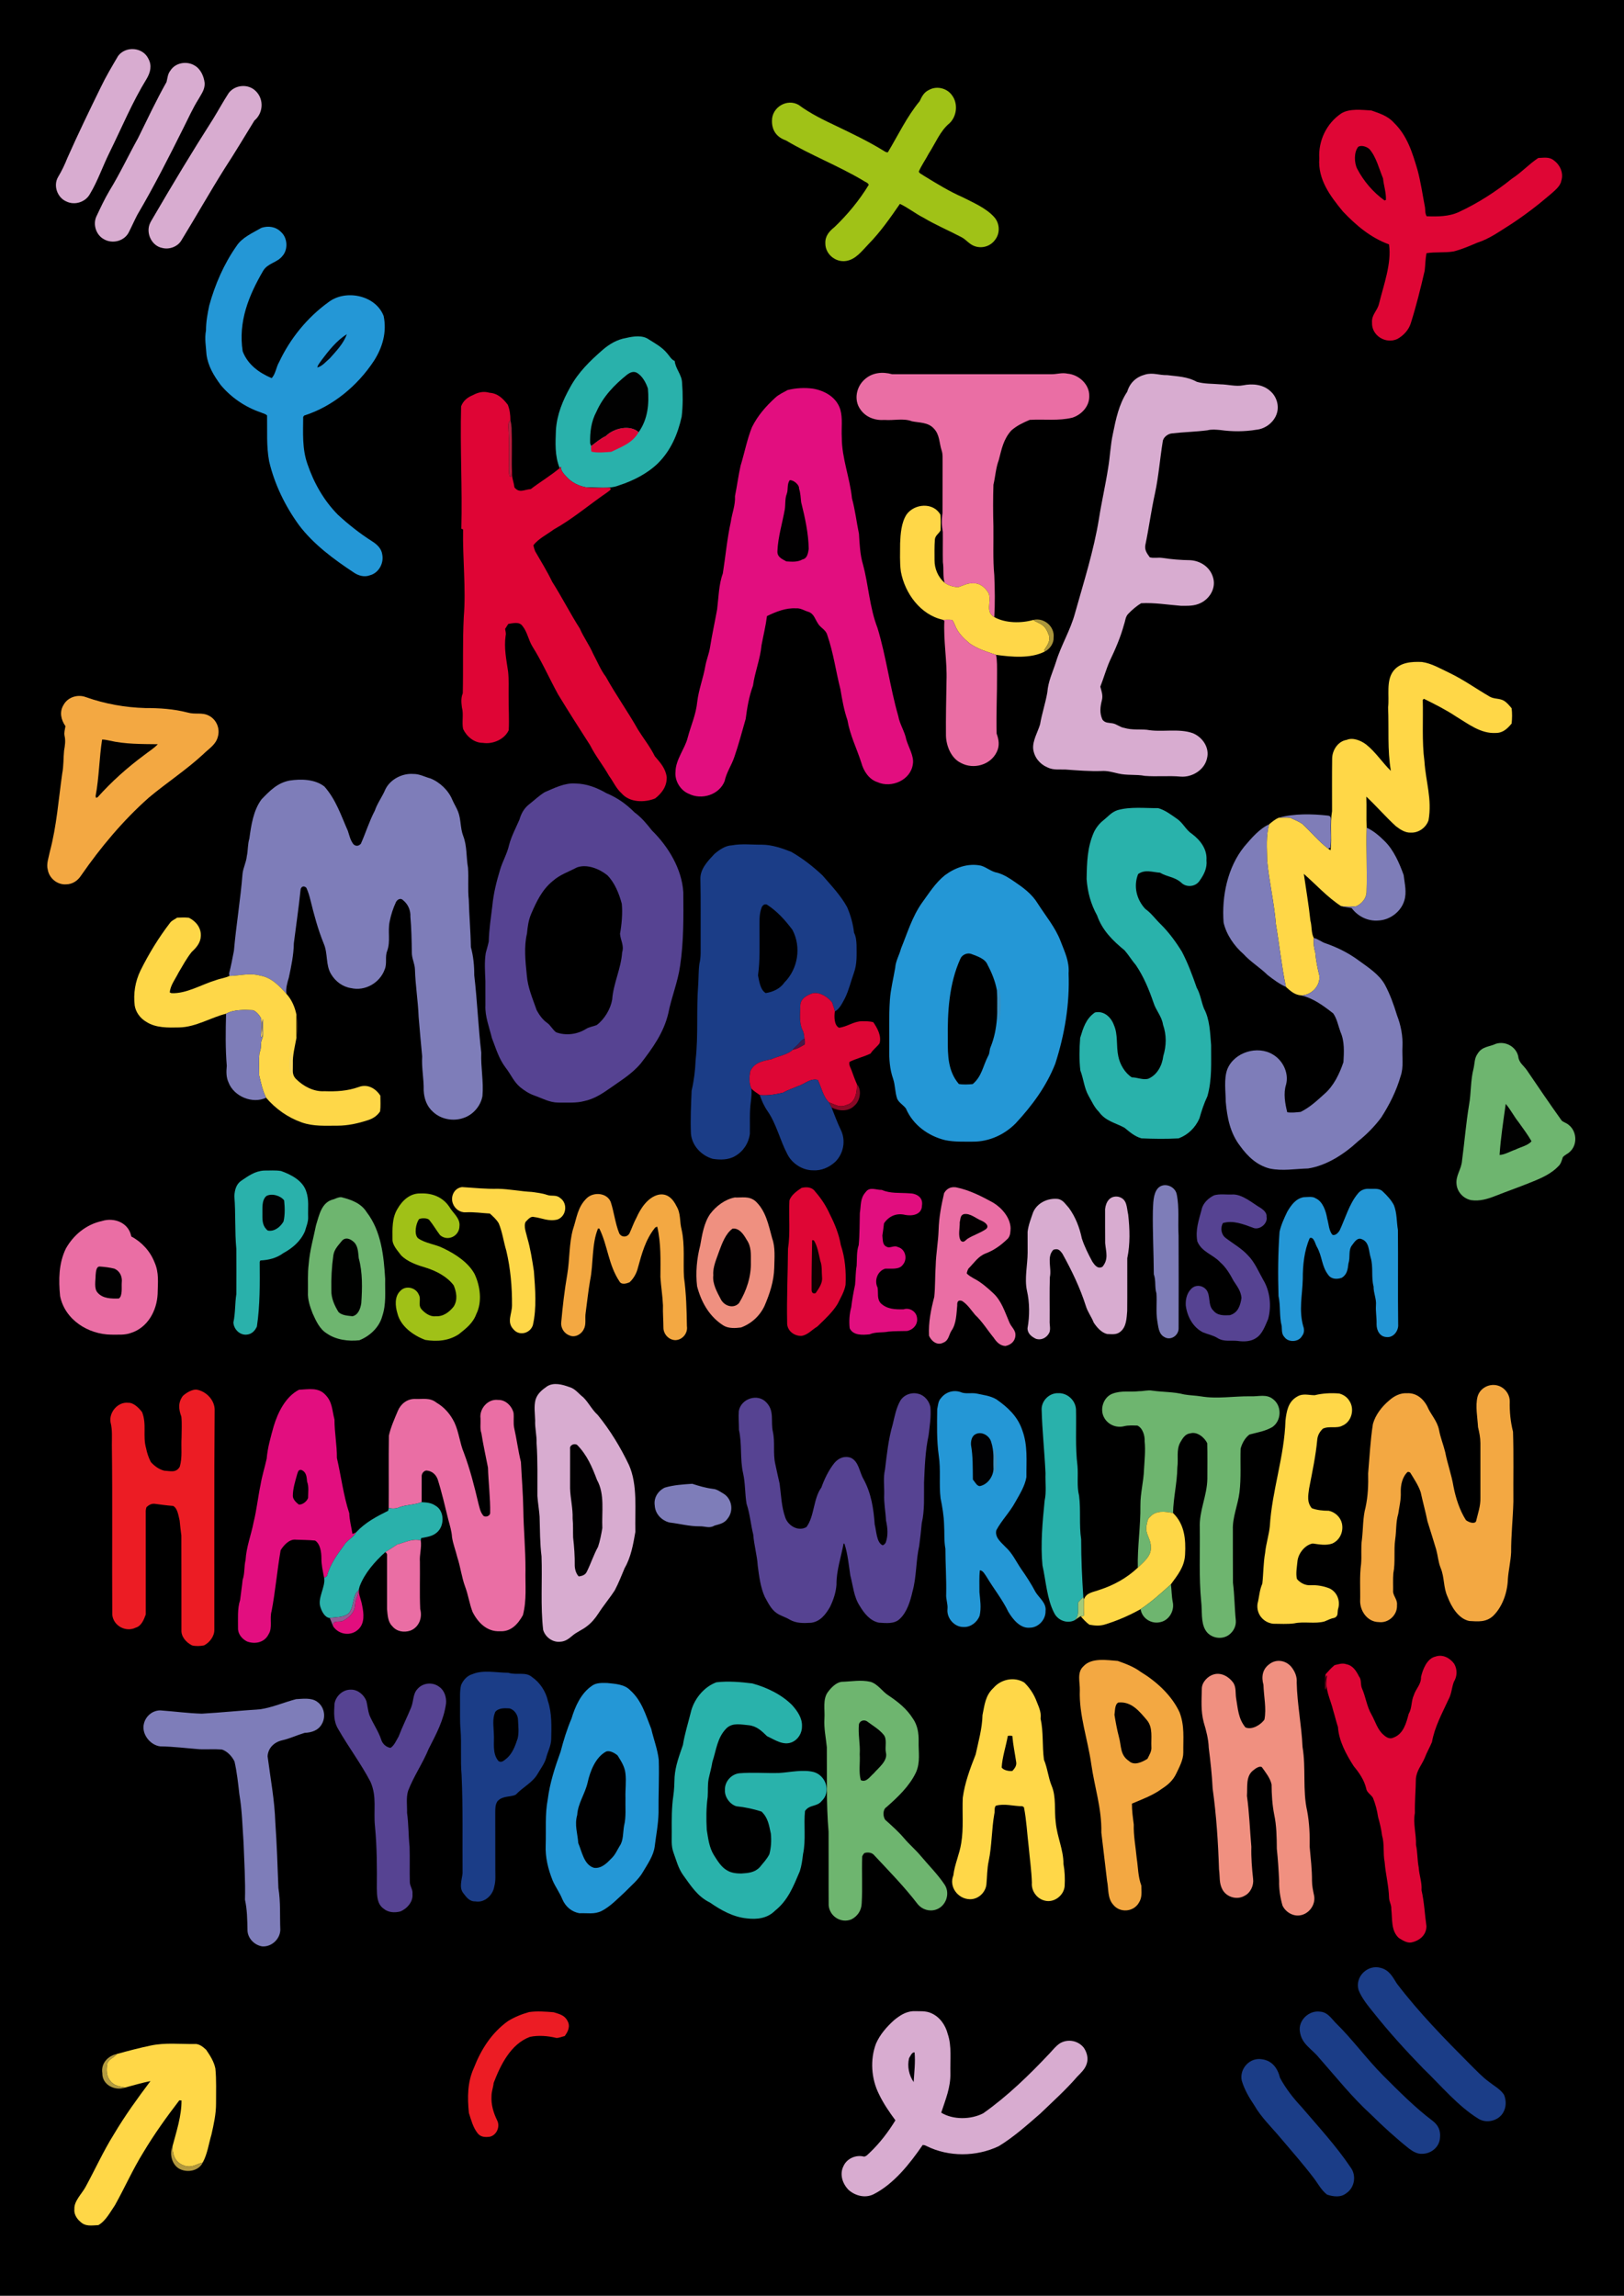 <?xml version="1.0" encoding="UTF-8" standalone="no"?>
<!DOCTYPE svg PUBLIC "-//W3C//DTD SVG 1.1//EN" "http://www.w3.org/Graphics/SVG/1.1/DTD/svg11.dtd">
<svg xmlns="http://www.w3.org/2000/svg" version="1.1" viewBox="0 0 861 1217" width="861.0pt" height="1217.0pt">
<path d="M 0.00 0.00 L 861.00 0.00 L 861.00 1217.00 L 0.00 1217.00 L 0.00 0.00 Z" fill="#000000" />
<path d="M 78.73 31.26 C 80.64 34.80 79.70 38.48 77.76 41.76 C 70.06 54.30 64.65 67.50 57.96 81.06 C 54.43 88.20 51.84 95.90 47.75 102.72 C 45.42 107.13 39.65 109.01 35.17 106.80 C 30.36 104.75 28.12 98.35 30.80 93.82 C 32.75 90.57 34.32 87.27 35.72 83.75 C 41.30 71.18 47.31 58.74 53.36 46.39 C 56.11 40.65 59.40 35.12 62.64 29.62 C 66.75 24.21 75.88 24.99 78.73 31.26 Z" fill="#d8acd0" />
<path d="M 103.23 34.76 C 106.39 36.55 108.12 40.52 108.50 43.99 C 108.67 47.41 106.90 49.58 105.35 52.37 C 102.14 57.43 99.84 62.75 97.11 68.10 C 89.41 83.53 81.58 98.99 72.82 113.85 C 71.22 116.94 69.82 120.14 68.23 123.23 C 65.81 127.86 59.64 129.40 55.16 126.85 C 51.02 124.67 49.20 119.24 51.00 114.96 C 53.22 110.24 55.40 105.54 58.06 101.05 C 63.62 91.99 68.05 82.46 73.20 73.19 C 78.12 63.24 82.83 53.14 88.29 43.47 C 88.85 41.30 88.88 39.25 90.36 37.38 C 93.03 33.16 99.10 32.20 103.23 34.76 Z" fill="#d8acd0" />
<path d="M 135.65 48.33 C 140.04 52.67 139.58 59.98 134.87 63.92 C 129.66 72.35 124.64 80.86 119.19 89.17 C 111.30 101.71 103.99 114.69 96.26 127.27 C 94.37 130.69 89.88 132.41 86.15 131.47 C 80.70 130.49 77.49 124.23 79.22 119.12 C 79.70 117.76 80.53 116.51 81.25 115.27 C 91.52 97.65 102.02 80.20 113.01 63.01 C 115.80 58.46 118.36 53.77 121.26 49.30 C 124.66 44.84 131.71 44.29 135.65 48.33 Z" fill="#d8acd0" />
<path d="M 504.64 50.39 C 508.04 54.75 507.38 61.60 503.37 65.37 C 498.44 69.41 495.89 76.07 492.41 81.40 C 490.74 84.60 488.52 87.68 487.12 90.95 C 487.46 92.03 489.00 92.50 489.83 93.18 C 496.59 97.31 503.16 101.39 510.43 104.58 C 516.02 107.42 522.77 110.29 527.01 114.99 C 529.96 118.16 530.36 123.27 527.81 126.80 C 525.46 130.32 521.21 131.83 517.14 130.63 C 513.84 129.66 512.42 127.01 509.43 125.57 C 502.85 122.10 496.00 119.25 489.61 115.41 C 485.33 113.28 481.39 110.05 477.11 108.08 C 471.96 115.53 466.81 122.94 460.43 129.45 C 456.99 132.98 453.73 137.58 448.51 138.35 C 442.95 139.19 437.51 134.67 437.57 129.00 C 437.41 125.15 439.59 122.65 442.41 120.39 C 449.39 113.70 455.57 106.23 460.60 97.96 C 460.12 96.73 458.43 96.38 457.41 95.59 C 444.20 87.75 429.84 82.28 416.62 74.41 C 411.79 72.74 409.17 69.11 409.28 63.98 C 409.22 56.89 417.25 52.01 423.47 55.64 C 429.67 60.26 436.95 63.76 443.95 67.06 C 451.94 70.91 460.02 74.77 467.60 79.39 C 468.53 79.86 469.64 80.91 470.71 80.74 C 476.15 71.67 480.83 61.78 487.59 53.62 C 488.75 51.08 489.94 48.82 492.63 47.62 C 496.64 45.41 501.99 46.72 504.64 50.39 Z" fill="#a0c217" />
<path d="M 727.05 58.56 C 731.39 60.08 735.82 61.47 738.98 65.02 C 746.13 71.92 748.85 81.04 751.58 90.28 C 753.32 96.82 754.23 103.40 755.51 110.01 C 755.69 111.65 755.51 113.16 756.38 114.64 C 762.14 114.83 768.18 114.87 773.50 112.37 C 783.58 107.68 792.92 101.67 801.58 94.71 C 806.57 91.49 810.57 87.04 815.54 83.75 C 818.53 83.64 821.44 83.00 823.89 85.09 C 827.20 87.49 829.10 91.93 827.73 95.91 C 827.26 98.77 824.09 101.18 822.03 103.02 C 815.37 108.74 808.32 114.13 800.97 118.94 C 795.12 122.56 789.86 126.53 783.21 128.66 C 779.08 130.40 774.84 132.28 770.50 133.31 C 765.79 134.09 760.95 133.45 756.27 134.23 C 755.70 137.30 755.69 140.41 755.33 143.50 C 753.22 152.61 750.88 162.11 748.06 171.03 C 747.03 174.75 744.17 177.85 740.85 179.69 C 734.68 182.57 727.11 177.91 727.41 171.00 C 727.12 166.77 730.16 164.90 731.11 161.05 C 733.48 151.36 737.92 139.51 736.41 129.56 C 726.64 125.99 718.98 119.50 711.92 112.05 C 705.22 103.88 698.66 95.19 699.45 84.00 C 698.87 74.61 703.30 65.37 711.11 60.12 C 715.58 57.37 721.96 58.30 727.05 58.56 Z" fill="#df0635" />
<path d="M 720.05 77.87 C 721.71 76.72 724.60 77.76 726.00 79.00 C 729.63 83.13 731.12 89.45 733.24 94.53 C 733.63 98.46 734.95 102.00 734.78 106.01 L 734.02 106.25 C 728.02 101.95 723.00 96.07 719.57 89.53 C 717.94 86.37 717.75 80.76 720.05 77.87 Z" fill="#030101" />
<path d="M 138.57 120.79 C 142.23 119.56 146.26 120.14 149.00 122.99 C 152.47 126.08 152.83 132.26 149.74 135.71 C 146.97 139.25 141.98 139.46 139.53 143.53 C 131.81 156.78 126.24 170.56 128.66 186.23 C 131.37 193.28 137.27 197.56 144.00 200.44 C 146.06 198.51 146.45 194.44 147.99 191.93 C 153.85 179.42 162.95 168.27 174.15 160.18 C 183.18 153.21 199.15 156.44 203.39 167.48 C 205.18 175.94 202.85 184.11 198.27 191.26 C 189.62 204.45 176.37 215.51 161.24 220.30 L 160.74 221.01 C 160.70 229.52 160.14 237.82 163.00 245.98 C 166.42 256.01 171.66 265.29 179.14 272.86 C 184.73 278.03 190.71 282.74 197.13 286.84 C 199.78 288.51 202.26 290.70 202.67 293.99 C 203.58 298.68 200.74 303.81 196.02 304.99 C 193.16 306.08 189.96 305.16 187.53 303.47 C 177.07 296.57 166.18 288.53 158.58 278.46 C 151.22 268.37 145.52 256.69 142.68 244.51 C 141.18 236.38 141.75 228.46 141.60 220.27 C 140.82 219.34 139.25 219.11 138.18 218.59 C 130.07 215.86 122.41 210.64 116.96 204.03 C 113.36 199.13 110.33 194.16 109.48 188.01 C 109.22 183.63 108.36 179.56 109.21 175.17 C 109.21 170.64 110.00 166.38 110.92 161.98 C 113.99 150.83 118.72 139.88 125.40 130.41 C 128.37 125.81 133.99 123.48 138.57 120.79 Z" fill="#2497d6" />
<path d="M 183.88 177.18 C 182.27 181.95 178.21 186.18 174.90 189.91 C 172.96 191.54 170.73 194.30 168.21 194.81 C 168.51 193.27 169.82 191.95 170.67 190.65 C 174.31 185.82 178.67 180.33 183.88 177.18 Z" fill="#000611" />
<path d="M 344.02 179.95 C 347.58 182.19 350.97 183.99 353.71 187.30 C 355.05 188.80 355.81 190.51 357.72 191.38 C 358.09 195.44 361.53 198.68 361.62 202.98 C 362.07 208.75 362.10 215.11 361.41 220.85 C 359.35 230.18 355.61 238.91 348.71 245.70 C 343.05 251.15 335.58 254.91 328.16 257.30 C 322.91 259.41 316.53 258.17 310.92 258.37 C 306.80 257.62 303.16 255.85 300.30 252.71 C 298.98 251.25 297.23 249.54 297.38 247.44 C 297.16 247.59 296.94 247.83 296.73 248.14 C 294.06 241.56 294.48 234.93 294.73 227.99 C 295.27 219.75 298.33 212.32 302.33 205.19 C 306.64 197.30 312.79 191.33 319.50 185.48 C 323.13 182.35 327.21 179.94 332.00 179.15 C 335.78 178.26 340.67 177.51 344.02 179.95 Z" fill="#29b1ab" />
<path d="M 337.54 197.54 C 340.52 199.20 342.45 202.82 343.50 205.95 C 344.20 214.21 343.48 222.17 338.59 229.11 C 334.01 224.95 325.29 227.00 321.22 231.15 C 318.31 232.50 315.97 234.55 313.42 236.44 L 312.88 235.01 C 312.72 229.15 313.41 223.43 316.23 218.21 C 319.80 210.17 325.75 203.98 332.53 198.55 C 334.03 197.47 335.71 196.68 337.54 197.54 Z" fill="#010101" />
<path d="M 472.99 198.37 C 500.99 198.37 529.00 198.36 557.00 198.37 C 560.15 198.49 562.85 197.37 566.02 198.08 C 571.97 198.59 577.69 203.80 577.49 210.00 C 577.62 215.34 573.42 219.85 568.53 221.41 C 561.13 223.22 553.83 222.13 545.94 222.57 C 542.40 224.08 539.10 225.62 536.18 228.19 C 531.99 232.85 531.05 238.01 529.54 243.83 C 527.93 248.09 527.73 252.58 526.69 256.98 C 526.46 264.31 526.47 271.67 526.68 279.00 C 526.80 287.63 526.34 296.41 527.15 305.00 C 527.45 312.32 527.57 319.84 527.15 327.14 C 522.23 324.32 525.68 319.30 524.26 314.74 C 522.73 311.80 519.58 308.90 516.02 309.27 C 512.97 308.93 510.80 310.39 508.04 311.26 C 505.59 311.19 502.79 310.41 500.81 308.92 C 499.77 305.48 500.44 301.55 499.89 298.00 C 499.77 292.67 499.92 287.33 499.85 282.00 C 499.22 278.48 499.13 275.54 499.70 271.99 C 499.79 263.01 499.69 253.99 499.74 245.00 C 499.69 242.87 499.93 240.94 499.26 238.88 C 497.87 234.74 498.29 230.35 494.96 227.03 C 492.01 223.83 487.45 224.13 483.50 223.33 C 479.07 221.58 473.81 222.99 469.00 222.61 C 463.96 222.99 459.00 221.23 456.09 216.95 C 452.62 212.08 453.95 205.15 458.27 201.25 C 462.34 197.46 467.77 196.94 472.99 198.37 Z" fill="#ea6ea4" />
<path d="M 607.16 198.54 C 611.35 197.35 614.63 198.99 618.84 198.86 C 624.37 199.56 629.47 199.61 634.49 202.39 C 638.41 203.56 642.94 203.37 647.01 203.73 C 650.90 203.76 655.19 205.02 659.01 204.26 C 664.02 203.23 669.70 203.75 673.58 207.40 C 676.78 210.19 678.23 214.93 676.99 219.00 C 675.60 223.75 670.90 227.38 666.02 227.81 C 659.77 228.85 653.27 228.84 647.00 227.96 C 644.67 227.76 642.43 227.52 640.13 228.10 C 633.91 228.90 627.67 229.02 621.48 229.73 C 619.25 229.87 616.64 231.79 616.44 234.13 C 614.96 243.24 614.29 252.46 612.34 261.52 C 610.32 270.63 609.14 279.86 607.22 288.99 C 606.76 291.62 608.13 293.41 609.57 295.41 C 611.53 296.03 613.95 295.43 616.01 295.72 C 620.95 296.48 626.00 296.91 631.00 296.96 C 636.48 297.28 641.48 300.59 643.08 305.97 C 644.87 311.45 641.59 317.20 636.63 319.62 C 633.14 321.36 629.75 321.13 625.99 321.13 C 618.88 320.56 612.02 319.39 604.99 319.78 C 602.60 321.22 600.19 323.27 598.27 325.29 C 596.62 326.89 596.69 328.93 595.95 330.99 C 594.12 337.72 591.37 344.09 588.37 350.37 C 586.42 354.78 585.15 359.50 583.36 364.00 C 583.99 366.44 584.81 368.41 584.24 371.01 C 583.32 374.61 582.86 378.04 584.52 381.52 C 586.01 383.40 587.74 383.05 589.86 383.44 C 592.13 383.83 593.74 385.53 596.01 385.85 C 600.11 387.08 603.95 386.49 608.01 386.85 C 615.69 388.31 625.04 385.95 632.48 388.69 C 637.60 390.86 641.38 396.35 639.93 402.00 C 638.60 408.14 632.06 412.14 626.00 411.69 C 619.70 411.10 613.29 411.80 606.99 411.30 C 602.30 410.39 597.58 411.16 592.86 410.04 C 589.89 409.38 587.09 408.49 584.00 408.72 C 577.62 408.92 571.35 408.40 565.00 407.94 C 561.53 407.79 558.50 408.37 555.22 406.75 C 551.19 404.99 548.33 401.44 547.77 397.03 C 547.36 392.69 550.21 388.03 551.40 384.03 C 552.39 378.28 554.28 372.73 555.27 366.99 C 555.71 361.08 558.11 356.37 559.87 350.84 C 562.62 341.87 567.52 334.11 569.96 324.98 C 574.59 308.51 579.88 291.92 582.63 275.01 C 584.04 265.94 586.13 257.05 587.52 247.99 C 588.53 242.06 588.72 235.95 590.02 230.00 C 591.58 222.30 593.20 214.29 597.62 207.65 C 599.04 202.87 602.38 199.81 607.16 198.54 Z" fill="#d8acd0" />
<path d="M 417.55 206.77 C 421.87 205.67 426.61 205.42 431.02 206.02 C 437.40 207.13 443.55 210.64 445.53 217.15 C 446.87 222.05 445.99 226.80 446.30 231.99 C 446.29 242.82 450.61 253.41 451.69 264.20 C 453.41 270.42 454.09 276.70 455.40 282.99 C 455.74 288.42 455.97 294.13 457.56 299.34 C 460.52 310.36 460.95 321.78 465.22 332.87 C 469.85 348.11 471.82 364.22 476.22 379.53 C 477.01 383.95 479.64 387.69 480.48 392.03 C 481.58 395.88 484.73 400.95 483.98 405.02 C 482.90 413.53 472.62 417.99 465.18 414.61 C 460.64 413.13 457.83 408.69 456.63 404.28 C 454.19 396.66 450.64 389.71 449.29 381.78 C 447.41 376.27 446.52 371.00 445.55 365.31 C 443.02 355.44 442.02 346.58 438.55 336.48 C 437.67 333.62 434.97 332.90 433.59 330.41 C 432.11 328.21 431.49 325.33 428.73 324.38 C 426.27 323.67 424.53 322.28 422.03 322.48 C 416.56 322.16 411.46 324.27 406.63 326.58 C 405.96 331.84 404.72 336.82 403.74 342.01 C 403.06 349.44 400.20 356.19 399.22 363.47 C 397.09 369.20 396.13 375.08 395.34 381.12 C 393.39 387.81 391.63 394.68 389.34 401.25 C 387.86 405.73 385.13 409.42 384.18 414.09 C 381.30 421.37 371.99 424.24 365.16 420.78 C 360.68 418.99 357.59 413.80 358.14 408.99 C 358.21 402.72 363.18 396.72 364.55 391.19 C 366.33 384.41 368.97 378.96 369.66 372.01 C 370.42 365.55 372.84 359.52 373.96 353.00 C 374.54 349.75 375.82 346.78 376.38 343.52 C 377.51 336.43 378.93 329.99 380.20 323.02 C 380.98 316.85 381.06 309.83 383.22 304.02 C 384.63 295.09 385.51 285.35 387.47 276.56 C 388.12 271.91 389.94 267.79 389.67 262.99 C 390.77 257.57 391.43 252.19 392.64 246.86 C 394.71 240.12 396.03 233.04 398.65 226.49 C 401.64 220.42 405.98 215.44 410.94 210.90 C 412.93 209.03 415.23 208.11 417.55 206.77 Z" fill="#e20e7f" />
<path d="M 259.52 208.20 C 263.94 208.50 266.71 211.29 269.25 214.60 C 270.31 217.45 270.57 219.66 270.61 222.68 C 269.23 224.02 269.57 225.25 269.56 227.00 C 269.98 234.32 269.88 241.68 269.77 249.00 C 269.88 249.76 269.68 252.98 270.90 252.76 C 271.47 244.19 270.88 235.53 271.24 226.95 C 271.63 235.29 271.28 243.66 271.44 252.01 C 271.70 254.17 272.50 256.19 272.74 258.37 C 275.44 261.62 277.87 259.50 281.38 259.28 C 286.40 255.45 291.83 252.22 296.73 248.14 C 296.94 247.83 297.16 247.59 297.38 247.44 C 297.23 249.54 298.98 251.25 300.30 252.71 C 303.16 255.85 306.80 257.62 310.92 258.37 C 314.99 258.75 319.05 258.48 323.11 258.51 C 324.83 259.29 322.65 260.37 321.99 260.96 C 312.23 267.65 303.60 275.11 293.56 280.69 C 290.11 283.30 285.40 285.57 282.79 289.05 C 283.00 290.12 283.31 291.18 283.73 292.23 C 286.80 297.57 290.11 302.85 292.76 308.42 C 297.80 316.31 302.34 325.28 307.44 333.24 C 309.42 337.87 312.44 341.87 314.43 346.50 C 316.63 350.55 318.41 355.10 321.22 358.78 C 326.52 368.38 332.92 377.29 338.28 386.83 C 341.27 391.61 344.67 395.82 347.18 400.91 C 350.11 404.35 352.87 407.27 353.48 411.98 C 353.61 416.79 350.97 420.41 347.34 423.26 C 341.68 425.55 333.76 425.48 329.50 420.50 C 326.64 417.93 325.20 414.42 322.87 411.24 C 319.72 405.65 315.75 400.81 312.87 395.07 C 306.98 385.91 301.57 377.46 295.91 368.16 C 291.32 359.84 287.41 350.87 282.34 342.82 C 280.18 339.37 279.60 335.05 277.07 331.93 C 275.38 329.38 272.05 330.37 269.53 330.73 C 268.85 331.54 268.48 332.51 267.80 333.32 C 267.93 334.59 268.42 335.68 268.07 337.00 C 267.14 343.61 268.45 349.52 269.38 355.99 C 269.86 360.37 269.59 364.60 269.65 369.00 C 269.60 374.98 270.03 381.11 269.71 387.07 C 267.52 391.96 261.22 394.65 256.01 393.79 C 251.43 393.85 247.40 390.42 245.53 386.45 C 244.75 382.79 245.91 378.69 244.89 375.01 C 244.56 372.38 244.33 370.02 245.35 367.51 C 245.66 354.08 245.20 340.42 245.88 326.99 C 247.13 312.14 245.21 295.77 245.52 280.62 C 245.18 280.55 244.87 280.43 244.59 280.26 C 245.15 258.43 243.87 237.49 244.47 215.40 C 245.57 212.43 247.84 210.63 250.72 209.45 C 253.53 207.94 256.37 207.27 259.52 208.20 Z" fill="#df0535" />
<path d="M 270.61 222.68 C 270.95 224.10 271.16 225.52 271.24 226.95 C 270.88 235.53 271.47 244.19 270.90 252.76 C 269.68 252.98 269.88 249.76 269.77 249.00 C 269.88 241.68 269.98 234.32 269.56 227.00 C 269.57 225.25 269.23 224.02 270.61 222.68 Z" fill="#af1f3e" />
<path d="M 338.59 229.11 C 335.26 234.90 329.73 236.75 324.08 239.51 C 320.72 239.73 316.82 240.21 313.56 239.42 C 313.35 238.45 313.31 237.45 313.42 236.44 C 315.97 234.55 318.31 232.50 321.22 231.15 C 325.29 227.00 334.01 224.95 338.59 229.11 Z" fill="#dd0636" />
<path d="M 418.66 254.56 C 420.56 254.30 423.86 256.95 423.63 259.00 C 424.42 261.37 424.48 263.74 424.75 266.20 C 426.75 274.26 428.64 282.68 428.76 291.01 C 428.41 293.17 428.04 296.01 425.51 296.54 C 422.77 298.06 419.93 297.78 416.92 297.60 C 414.51 296.26 411.94 295.29 412.18 292.02 C 412.49 284.60 414.78 277.31 416.08 270.02 C 416.48 267.47 416.13 264.43 417.05 262.00 C 418.06 259.44 417.07 256.93 418.66 254.56 Z" fill="#010001" />
<path d="M 498.60 272.87 C 498.81 275.64 498.76 278.36 498.67 281.12 C 497.86 282.86 495.84 283.79 495.65 285.96 C 495.37 289.62 495.45 293.33 495.47 297.00 C 495.43 301.44 497.39 306.04 500.81 308.92 C 502.79 310.41 505.59 311.19 508.04 311.26 C 510.80 310.39 512.97 308.93 516.02 309.27 C 519.58 308.90 522.73 311.80 524.26 314.74 C 525.68 319.30 522.23 324.32 527.15 327.14 C 533.05 330.40 541.42 330.46 547.80 328.63 C 549.24 329.72 551.09 330.17 552.54 331.32 C 554.59 332.72 555.35 334.79 556.20 337.02 C 556.96 340.06 555.03 342.31 553.58 344.68 L 554.04 345.31 C 546.55 349.25 536.19 348.26 528.08 347.13 C 523.11 345.44 518.32 344.10 513.97 341.00 C 510.90 338.40 508.00 335.63 506.46 331.83 C 505.94 330.79 505.59 329.24 504.58 328.57 C 503.03 328.46 501.47 328.54 499.91 328.55 C 488.01 325.92 479.75 314.55 477.62 303.02 C 476.94 298.08 477.22 292.98 477.22 288.00 C 477.43 283.03 477.84 277.05 480.61 272.77 C 484.78 266.89 494.90 266.12 498.60 272.87 Z" fill="#ffd748" />
<path d="M 504.58 328.57 C 505.59 329.24 505.94 330.79 506.46 331.83 C 508.00 335.63 510.90 338.40 513.97 341.00 C 518.32 344.10 523.11 345.44 528.08 347.13 C 528.72 350.32 528.59 353.76 528.60 357.00 C 528.68 367.54 528.10 378.34 528.38 388.86 C 529.56 392.11 530.07 395.30 528.48 398.54 C 525.26 405.51 516.18 408.04 509.54 404.48 C 504.31 402.04 501.68 395.49 501.52 390.02 C 501.41 380.33 501.66 370.69 501.81 361.00 C 502.18 350.28 500.14 339.84 500.68 329.10 L 499.91 328.55 C 501.47 328.54 503.03 328.46 504.58 328.57 Z" fill="#ea6ea4" />
<path d="M 547.80 328.63 C 553.53 327.20 559.29 332.17 558.59 338.02 C 558.75 340.95 556.62 344.05 554.04 345.31 L 553.58 344.68 C 555.03 342.31 556.96 340.06 556.20 337.02 C 555.35 334.79 554.59 332.72 552.54 331.32 C 551.09 330.17 549.24 329.72 547.80 328.63 Z" fill="#ab963b" />
<path d="M 753.84 350.92 C 758.94 351.61 763.68 354.45 768.33 356.64 C 775.87 360.25 782.57 365.07 789.76 369.26 C 792.27 370.71 795.08 370.03 797.52 371.56 C 799.09 372.60 800.21 374.02 801.43 375.44 C 801.76 378.12 801.71 380.87 801.43 383.56 C 799.12 386.30 796.84 388.55 793.01 388.54 C 785.09 389.01 778.48 383.77 772.07 379.89 C 766.60 376.25 760.79 373.34 754.92 370.43 L 754.30 371.00 C 754.60 381.72 753.79 392.90 755.19 403.51 C 755.91 414.51 759.32 423.52 757.37 434.83 C 756.07 438.71 752.10 441.58 748.00 441.36 C 745.10 441.57 742.22 439.66 740.02 437.94 C 734.72 433.08 729.56 427.16 724.39 422.30 C 724.62 427.78 724.31 433.29 724.57 438.77 C 724.32 450.16 724.84 461.61 724.53 473.01 C 724.43 476.21 721.92 479.14 719.08 480.39 C 716.39 480.74 713.65 480.73 710.97 480.31 C 703.77 475.64 697.69 468.89 691.25 463.24 C 692.45 471.51 693.85 479.70 694.74 488.03 C 695.58 490.99 695.10 494.52 696.54 497.23 C 696.36 500.12 696.49 502.14 697.32 504.93 C 697.69 509.05 698.45 513.00 699.45 516.99 C 700.25 522.55 695.26 527.66 689.83 527.66 C 686.33 527.37 684.21 525.36 681.74 523.15 C 679.43 511.97 678.33 501.16 676.45 490.02 C 675.54 478.48 672.83 467.45 671.77 456.01 C 671.71 449.53 671.07 443.30 672.84 436.98 C 674.49 435.62 676.02 434.26 678.05 433.45 C 680.05 433.37 682.04 433.29 684.04 433.48 C 686.14 434.53 688.43 435.34 690.37 436.66 C 695.09 440.99 699.01 445.91 704.13 449.83 C 704.55 450.16 704.99 450.45 705.45 450.72 C 706.23 443.67 705.06 436.80 706.22 430.00 C 706.23 420.68 706.14 411.33 706.27 402.01 C 706.36 397.59 709.41 392.90 714.00 392.21 C 717.25 390.78 721.68 392.62 724.32 394.68 C 729.21 398.51 733.07 404.50 737.40 408.63 C 735.48 397.30 736.42 386.36 735.93 375.00 C 736.68 368.85 734.73 360.97 738.71 355.71 C 742.31 351.05 748.42 350.69 753.84 350.92 Z" fill="#ffd747" />
<path d="M 45.52 369.54 C 55.64 373.13 66.27 375.03 77.00 375.34 C 84.65 375.33 92.05 375.80 99.49 377.72 C 103.56 378.90 107.03 377.46 110.67 379.34 C 114.72 381.33 116.76 386.14 115.52 390.48 C 114.45 394.80 110.81 396.79 107.79 399.78 C 98.70 408.21 88.35 414.90 78.87 422.85 C 65.27 434.91 53.40 449.10 43.05 464.03 C 41.21 466.87 38.49 468.76 35.02 468.80 C 30.38 469.11 26.07 465.57 25.32 461.01 C 24.48 458.00 25.82 454.56 26.41 451.52 C 30.08 437.70 30.98 424.09 32.99 410.02 C 33.78 405.98 33.57 401.95 33.97 397.88 C 34.45 395.24 34.85 392.65 34.22 389.99 C 33.89 388.19 34.44 386.69 34.70 384.94 C 32.32 381.56 31.41 377.37 33.68 373.69 C 35.91 369.55 41.20 367.90 45.52 369.54 Z" fill="#f3a842" />
<path d="M 54.13 392.04 C 55.42 392.01 56.73 392.32 58.01 392.58 C 66.17 394.52 75.26 394.41 83.65 394.51 C 81.59 396.79 78.76 398.40 76.37 400.33 C 67.41 406.95 59.16 414.35 51.72 422.66 L 50.90 422.92 L 50.68 422.02 C 52.55 412.06 52.59 402.01 54.13 392.04 Z" fill="#010101" />
<path d="M 219.00 410.27 C 222.41 410.22 224.96 411.76 228.18 412.63 C 233.20 414.61 237.86 419.07 239.87 424.12 C 240.78 426.16 241.98 428.07 242.82 430.14 C 244.50 434.39 243.95 438.90 245.60 443.18 C 247.67 448.57 247.11 454.10 248.12 459.98 C 248.54 465.61 247.91 471.36 248.54 476.99 C 248.75 485.40 249.52 493.60 249.64 502.03 C 250.98 506.94 251.46 511.95 251.44 517.02 C 253.02 530.45 253.57 544.58 255.15 558.00 C 254.84 565.79 256.46 573.19 255.79 581.01 C 254.86 586.29 250.81 590.98 245.72 592.64 C 240.29 594.56 233.80 593.37 229.57 589.40 C 226.24 586.48 224.84 582.33 224.62 578.00 C 224.77 571.95 223.44 566.08 223.82 560.00 C 223.14 552.90 222.53 546.11 221.94 539.00 C 221.63 530.60 220.24 522.37 220.00 514.00 C 219.94 510.86 218.33 508.16 218.34 505.02 C 218.25 498.66 218.14 492.32 217.58 485.98 C 217.76 482.61 216.36 479.36 213.74 477.23 C 212.50 475.84 210.75 476.72 209.99 478.09 C 208.44 481.36 207.29 484.92 206.59 488.48 C 205.48 493.80 207.13 498.77 205.31 504.00 C 203.97 507.17 205.35 510.63 203.95 513.92 C 201.39 521.02 193.58 525.53 186.16 523.81 C 181.70 523.17 177.84 520.26 175.56 516.44 C 172.53 511.54 173.97 505.55 171.61 500.15 C 168.56 492.65 166.52 485.00 164.59 477.15 C 164.03 474.90 163.40 472.70 162.41 470.60 C 160.98 469.21 159.40 470.07 159.32 471.96 C 158.34 481.37 156.98 490.62 155.79 499.99 C 155.70 506.21 154.43 512.12 153.15 518.17 C 152.36 520.89 151.36 524.06 151.89 526.88 C 148.03 522.61 143.97 518.19 138.01 517.20 C 132.29 515.58 126.69 517.32 121.62 517.36 L 121.45 516.07 C 122.48 512.07 123.23 508.05 124.02 504.01 C 125.21 490.37 127.50 476.83 128.59 463.14 C 128.92 460.02 130.57 457.02 130.85 453.85 C 131.54 450.73 131.26 447.57 132.21 444.48 C 133.16 437.48 134.32 429.53 138.69 423.69 C 143.12 419.15 146.99 415.04 153.52 413.77 C 159.55 412.85 167.03 413.00 172.03 416.97 C 178.18 424.02 180.72 432.06 184.44 440.48 C 185.26 442.99 185.74 445.42 187.41 447.57 C 188.74 448.74 190.16 448.53 191.32 447.28 C 193.91 441.45 195.75 435.40 198.70 429.76 C 200.10 425.67 202.72 422.30 204.36 418.33 C 206.97 413.09 213.24 409.87 219.00 410.27 Z" fill="#7e7db9" />
<path d="M 305.00 415.33 C 311.01 415.41 316.35 417.51 321.49 420.45 C 327.37 422.92 331.90 426.13 336.39 430.63 C 340.14 433.35 342.85 436.71 345.70 440.30 C 354.34 448.76 361.54 460.71 362.27 473.00 C 362.39 485.85 362.50 499.28 360.57 512.01 C 359.34 520.71 355.98 528.62 354.31 537.19 C 351.87 547.49 346.06 555.50 339.72 563.73 C 334.91 569.43 329.04 572.83 323.07 577.10 C 319.04 579.94 314.69 582.66 309.80 583.67 C 305.46 584.85 300.53 584.41 296.00 584.48 C 291.25 584.46 287.52 582.20 283.17 580.69 C 280.41 579.70 277.99 578.11 275.73 576.28 C 272.24 573.26 270.92 569.61 268.07 565.97 C 264.41 561.12 262.94 555.80 260.77 550.20 C 259.40 544.53 257.08 538.76 257.35 533.00 C 257.36 528.67 257.36 524.33 257.34 520.00 C 257.15 515.13 256.76 509.98 257.54 505.15 C 258.05 503.14 258.68 501.18 259.12 499.15 C 259.29 492.69 260.26 486.42 261.04 480.02 C 261.66 473.52 263.25 467.24 265.14 461.00 C 266.48 456.50 268.87 452.56 269.89 447.96 C 271.16 443.20 273.44 438.99 275.38 434.52 C 276.30 431.32 277.80 428.54 280.44 426.44 C 283.21 424.28 285.81 421.74 288.83 419.92 C 293.84 417.76 299.44 414.92 305.00 415.33 Z" fill="#564392" />
<path d="M 614.02 428.40 C 617.55 429.32 620.99 431.96 623.99 434.03 C 627.26 436.24 628.72 439.96 631.97 442.06 C 636.40 445.38 640.07 450.18 639.64 456.00 C 640.09 460.23 638.30 463.65 635.93 466.98 C 633.76 470.19 628.84 470.58 626.17 467.81 C 622.67 464.75 618.78 464.90 615.03 462.62 C 611.00 462.34 606.99 460.73 603.40 463.35 C 600.83 469.81 602.57 476.82 607.18 481.80 C 610.36 484.05 612.45 487.09 615.20 489.77 C 619.66 494.15 623.34 499.17 626.61 504.48 C 629.82 510.61 632.19 517.06 634.47 523.59 C 636.48 527.13 636.86 530.97 638.35 534.70 C 641.42 540.38 641.58 547.68 642.10 554.00 C 642.04 563.27 642.69 572.12 640.12 581.16 C 638.31 584.95 637.05 588.87 635.90 592.89 C 633.72 597.81 629.89 601.56 624.87 603.45 C 618.33 603.83 611.68 603.74 605.14 603.44 C 601.49 602.38 599.03 600.14 596.16 597.81 C 591.15 595.12 586.18 594.34 582.62 589.41 C 580.09 586.92 578.87 583.86 577.11 580.86 C 574.76 576.64 574.53 572.06 572.78 567.48 C 572.10 561.86 572.23 555.81 572.68 550.17 C 574.31 544.87 575.69 540.02 580.51 536.71 C 585.27 535.63 589.08 539.21 590.58 543.42 C 592.83 548.52 591.69 554.39 592.91 560.02 C 593.76 564.24 596.38 568.74 600.03 571.10 C 602.94 571.11 606.10 572.67 608.85 571.81 C 613.57 569.77 616.16 564.73 616.74 559.82 C 618.43 554.20 618.52 548.72 616.59 543.14 C 615.90 538.66 612.86 535.72 611.54 531.46 C 609.17 524.55 606.37 517.79 602.28 511.70 C 600.10 509.18 598.41 506.28 596.22 503.78 C 589.91 498.60 584.40 493.19 581.65 485.29 C 578.30 479.26 576.59 472.86 576.09 466.00 C 576.25 457.24 576.39 449.19 580.01 441.04 C 581.18 438.66 582.85 436.55 584.91 434.89 C 587.50 432.86 589.18 430.57 592.44 429.48 C 599.21 427.52 606.97 428.46 614.02 428.40 Z" fill="#29b2ab" />
<path d="M 703.87 432.33 C 706.18 432.50 705.46 434.39 705.55 436.00 C 705.38 440.39 705.98 445.06 705.26 449.36 L 704.13 449.83 C 699.01 445.91 695.09 440.99 690.37 436.66 C 688.43 435.34 686.14 434.53 684.04 433.48 C 682.04 433.29 680.05 433.37 678.05 433.45 C 686.15 431.21 695.52 431.42 703.87 432.33 Z" fill="#7f7db8" />
<path d="M 672.84 436.98 C 671.07 443.30 671.71 449.53 671.77 456.01 C 672.83 467.45 675.54 478.48 676.45 490.02 C 678.33 501.16 679.43 511.97 681.74 523.15 C 678.28 521.61 675.08 519.21 672.09 516.90 C 668.04 512.89 663.06 509.95 659.25 505.74 C 654.34 501.48 650.16 495.42 648.71 489.03 C 647.66 475.17 650.79 459.71 659.72 448.71 C 663.38 444.43 667.62 439.35 672.84 436.98 Z" fill="#7e7db9" />
<path d="M 724.57 438.77 C 728.16 440.36 731.35 443.15 734.11 445.89 C 738.95 450.65 741.88 457.53 744.17 463.82 C 744.74 468.63 745.92 473.01 744.51 477.48 C 742.75 483.25 737.01 487.63 731.00 487.95 C 725.34 488.51 719.93 485.86 716.57 481.33 C 714.70 481.07 712.76 480.90 710.97 480.31 C 713.65 480.73 716.39 480.74 719.08 480.39 C 721.92 479.14 724.43 476.21 724.53 473.01 C 724.84 461.61 724.32 450.16 724.57 438.77 Z" fill="#7e7db8" />
<path d="M 387.98 448.12 C 393.36 447.12 398.59 447.84 404.00 447.77 C 409.29 447.79 414.64 449.65 419.52 451.57 C 425.47 454.99 431.01 459.29 436.01 463.99 C 440.59 469.28 445.78 474.72 449.13 480.88 C 451.00 485.24 452.26 489.73 452.80 494.45 C 453.85 496.52 454.02 498.72 454.12 501.00 C 454.13 506.17 454.49 510.89 452.68 515.85 C 451.11 520.21 450.06 524.84 448.03 529.02 C 446.69 531.46 445.21 534.86 442.62 536.16 C 442.33 534.55 441.61 533.09 441.23 531.50 C 438.94 528.52 434.84 525.84 430.95 526.51 C 427.86 527.54 424.42 529.25 424.31 532.98 C 424.34 537.59 423.53 541.90 425.48 546.07 C 426.33 547.65 426.32 549.01 426.50 550.76 C 424.98 551.17 424.35 552.33 423.37 553.42 C 422.40 554.52 421.16 555.17 420.35 556.43 C 417.68 559.16 412.17 559.97 408.86 561.55 C 404.36 562.44 399.84 563.26 397.75 567.94 C 397.25 570.85 397.05 574.30 398.36 577.03 C 398.60 579.32 398.32 581.72 398.07 584.00 C 397.30 589.51 397.68 595.52 397.56 601.02 C 396.94 605.94 394.16 610.24 389.87 612.76 C 386.31 614.94 381.78 614.92 377.79 614.29 C 371.81 612.52 366.90 607.37 366.32 601.02 C 365.97 593.48 366.38 585.70 366.67 578.18 C 367.91 572.91 368.59 567.41 368.79 561.99 C 370.30 548.53 369.12 535.45 370.17 522.00 C 370.42 518.29 370.28 514.51 370.81 510.83 C 371.72 507.21 371.40 503.74 371.46 500.00 C 371.40 488.66 371.58 477.31 371.33 465.98 C 371.15 460.66 375.33 456.35 378.72 452.73 C 381.25 450.55 384.54 448.24 387.98 448.12 Z" fill="#1b3d87" />
<path d="M 520.16 458.90 C 523.28 459.86 525.62 462.15 528.83 462.65 C 532.05 463.56 534.96 465.39 537.69 467.28 C 542.53 470.56 547.03 473.83 550.15 478.90 C 554.29 485.42 559.54 491.65 562.26 498.80 C 564.46 504.62 567.03 509.59 566.54 516.00 C 567.18 532.30 564.46 548.36 559.49 563.84 C 554.75 575.89 547.24 586.04 538.49 595.47 C 532.56 601.48 524.49 605.18 516.00 605.19 C 510.99 605.17 506.10 605.41 501.16 604.41 C 492.11 602.20 484.04 596.36 480.31 587.65 C 478.96 585.77 476.69 584.66 475.68 582.52 C 474.46 579.03 474.68 575.38 473.49 571.84 C 471.70 566.68 471.35 561.42 471.47 556.00 C 471.56 547.30 471.20 538.66 471.80 529.99 C 472.21 524.34 473.67 518.62 474.62 512.99 C 474.83 509.47 476.83 506.19 477.71 502.78 C 481.08 494.52 483.57 486.08 488.72 478.70 C 492.61 473.40 495.80 468.11 500.97 463.95 C 506.47 459.88 513.29 457.41 520.16 458.90 Z" fill="#2497d6" />
<path d="M 322.01 463.98 C 325.93 467.97 328.26 473.79 329.66 479.12 C 330.14 484.11 329.61 490.04 328.72 494.98 C 328.97 498.50 331.00 501.19 329.84 504.85 C 329.26 513.53 325.18 521.27 324.56 529.87 C 323.69 534.92 320.50 540.24 316.42 543.35 C 314.46 544.18 312.37 544.34 310.53 545.52 C 306.01 548.37 299.86 549.09 294.85 547.22 C 292.92 545.81 291.96 543.51 289.94 542.12 C 287.62 540.50 285.90 537.98 284.54 535.53 C 282.35 529.21 279.80 523.57 279.28 516.81 C 278.56 509.70 277.70 501.84 279.40 494.84 C 279.73 491.28 280.19 487.80 281.60 484.48 C 284.43 477.93 287.38 471.66 293.03 467.04 C 296.91 463.62 301.23 462.27 305.85 459.84 C 311.18 457.85 317.83 460.60 322.01 463.98 Z" fill="#000000" />
<path d="M 406.53 479.49 C 411.98 483.00 416.27 487.75 420.12 492.91 C 424.95 501.97 423.08 513.64 415.83 520.86 C 413.67 524.09 409.69 525.89 405.97 526.43 C 403.03 524.71 402.50 520.06 401.87 517.01 C 403.00 509.05 402.64 501.19 402.67 493.00 C 402.74 488.78 402.29 485.00 403.83 480.96 C 404.36 479.86 405.28 479.10 406.53 479.49 Z" fill="#000001" />
<path d="M 93.89 486.45 C 95.97 486.39 98.03 486.26 100.11 486.49 C 103.84 488.28 106.61 491.75 106.49 496.01 C 106.38 499.71 104.23 502.22 101.64 504.62 C 98.94 508.00 96.84 511.92 94.63 515.63 C 93.05 518.87 90.21 522.46 90.02 526.12 L 90.92 526.48 C 98.85 526.85 106.91 521.84 114.49 519.57 C 116.84 518.68 119.36 518.45 121.62 517.36 C 126.69 517.32 132.29 515.58 138.01 517.20 C 143.97 518.19 148.03 522.61 151.89 526.88 C 154.72 530.03 156.28 533.73 157.16 537.83 C 157.12 541.94 157.07 546.06 157.17 550.17 C 156.32 554.84 155.14 559.22 155.24 564.00 C 155.34 567.06 154.57 569.62 157.00 572.03 C 160.89 575.89 166.39 578.80 172.00 578.45 C 178.33 578.66 184.14 578.37 190.17 576.23 C 194.78 574.44 199.16 576.91 201.66 580.82 C 201.67 583.63 201.89 586.34 201.52 589.15 C 199.90 591.60 197.62 593.03 194.85 593.88 C 189.76 595.53 184.37 596.73 179.00 596.72 C 172.40 596.70 166.39 597.21 160.02 595.02 C 152.64 592.42 146.15 587.85 141.08 581.90 C 139.17 578.05 138.38 574.15 137.40 570.03 C 137.38 566.04 137.15 561.94 137.58 557.98 C 138.88 555.49 137.74 552.84 139.13 550.41 C 139.71 547.16 139.20 543.57 139.47 540.24 C 138.10 542.83 139.65 546.80 138.95 549.68 L 138.38 549.84 C 138.64 546.55 138.69 543.22 138.46 539.93 C 137.62 538.22 135.89 536.10 134.05 535.50 C 129.51 535.29 123.92 535.09 119.86 537.38 C 112.19 539.20 103.73 544.53 94.99 544.64 C 89.12 544.77 82.53 544.98 77.43 541.60 C 74.33 539.76 71.98 536.59 71.41 533.01 C 70.64 526.65 71.68 520.28 74.47 514.51 C 78.92 505.54 84.07 497.12 90.16 489.18 C 91.00 487.95 92.72 487.37 93.89 486.45 Z" fill="#fed748" />
<path d="M 696.54 497.23 C 698.85 497.73 700.70 499.45 702.98 500.12 C 709.29 502.32 715.26 505.35 720.62 509.35 C 725.50 512.90 731.15 516.52 734.18 521.89 C 736.98 527.08 738.92 532.55 740.64 538.17 C 742.72 543.53 743.83 549.24 743.54 555.00 C 743.27 560.04 744.29 565.73 742.57 570.48 C 740.33 578.29 736.69 585.53 732.32 592.35 C 728.82 597.07 724.59 601.35 720.00 605.01 C 712.80 611.70 703.40 617.88 693.54 619.41 C 686.41 619.61 679.97 620.86 673.16 619.45 C 666.31 617.66 661.53 613.08 657.48 607.50 C 652.14 600.54 650.63 592.53 649.85 584.00 C 649.83 578.54 648.77 571.96 650.70 566.78 C 654.34 557.74 666.78 553.98 674.95 559.06 C 680.25 562.23 683.43 568.91 681.83 574.97 C 680.35 579.57 681.30 585.02 682.47 589.61 C 684.75 589.96 687.25 589.66 689.53 589.43 C 694.23 587.17 698.16 583.54 702.02 580.03 C 707.05 575.76 710.19 569.19 712.25 563.04 C 712.56 557.90 712.89 551.96 710.73 547.16 C 709.53 544.00 708.82 539.93 706.83 537.21 C 701.72 533.20 696.28 529.15 689.83 527.66 C 695.26 527.66 700.25 522.55 699.45 516.99 C 698.45 513.00 697.69 509.05 697.32 504.93 C 696.49 502.14 696.36 500.12 696.54 497.23 Z" fill="#7e7db9" />
<path d="M 515.05 505.73 C 518.02 506.88 522.32 508.18 523.56 511.43 C 525.86 515.72 527.64 520.19 528.54 524.99 C 529.07 535.10 529.08 545.41 525.23 554.94 C 524.47 556.49 524.83 558.34 523.83 559.87 C 521.07 565.23 520.55 570.59 515.69 574.68 C 513.37 574.89 510.63 575.04 508.35 574.62 C 502.57 567.85 502.45 559.47 502.50 551.00 C 502.29 536.60 503.15 521.44 509.20 508.17 C 510.07 506.07 512.95 504.85 515.05 505.73 Z" fill="#000000" />
<path d="M 529.12 524.15 L 529.81 524.26 C 530.71 529.54 530.71 536.73 529.59 541.98 C 528.17 536.42 528.93 529.88 529.12 524.15 Z" fill="#3c8fbd" />
<path d="M 430.95 526.51 C 434.84 525.84 438.94 528.52 441.23 531.50 C 441.61 533.09 442.33 534.55 442.62 536.16 C 442.21 538.68 442.19 543.59 444.84 544.80 C 449.16 544.31 452.59 541.38 456.99 541.36 C 458.96 541.36 461.08 541.34 462.98 541.85 C 465.13 544.97 467.46 549.18 466.32 553.06 C 464.89 555.05 462.88 556.35 461.55 558.49 C 457.97 560.22 453.92 561.14 450.38 562.90 C 449.98 564.64 450.84 565.72 451.40 567.23 C 452.33 569.79 453.22 572.27 454.33 574.77 C 454.35 578.99 453.63 584.50 448.78 585.75 C 445.04 587.38 442.97 585.50 439.59 584.45 C 436.43 581.59 435.42 576.27 433.55 572.46 C 429.44 571.47 426.72 574.72 422.90 575.84 C 420.40 576.97 417.59 577.79 415.24 579.20 C 411.04 580.14 407.16 580.92 402.80 580.48 C 401.36 579.39 399.54 578.41 398.36 577.03 C 397.05 574.30 397.25 570.85 397.75 567.94 C 399.84 563.26 404.36 562.44 408.86 561.55 C 412.17 559.97 417.68 559.16 420.35 556.43 C 422.72 556.05 424.60 554.83 426.63 553.63 C 426.83 552.74 426.79 551.78 426.50 550.76 C 426.32 549.01 426.33 547.65 425.48 546.07 C 423.53 541.90 424.34 537.59 424.31 532.98 C 424.42 529.25 427.86 527.54 430.95 526.51 Z" fill="#de0635" />
<path d="M 134.05 535.50 C 135.89 536.10 137.62 538.22 138.46 539.93 C 138.69 543.22 138.64 546.55 138.38 549.84 L 138.95 549.68 C 139.65 546.80 138.10 542.83 139.47 540.24 C 139.20 543.57 139.71 547.16 139.13 550.41 C 137.74 552.84 138.88 555.49 137.58 557.98 C 137.15 561.94 137.38 566.04 137.40 570.03 C 138.38 574.15 139.17 578.05 141.08 581.90 C 133.95 585.37 124.02 581.26 121.18 573.86 C 119.86 571.00 119.94 568.07 120.23 565.00 C 119.47 555.85 119.60 546.56 119.86 537.38 C 123.92 535.09 129.51 535.29 134.05 535.50 Z" fill="#7e7db8" />
<path d="M 157.16 537.83 C 158.06 541.34 158.02 546.65 157.17 550.17 C 157.07 546.06 157.12 541.94 157.16 537.83 Z" fill="#463200" />
<path d="M 426.50 550.76 C 426.79 551.78 426.83 552.74 426.63 553.63 C 424.60 554.83 422.72 556.05 420.35 556.43 C 421.16 555.17 422.40 554.52 423.37 553.42 C 424.35 552.33 424.98 551.17 426.50 550.76 Z" fill="#481748" />
<path d="M 793.14 553.30 C 798.15 551.74 803.82 554.84 804.94 560.02 C 805.27 563.42 807.80 564.78 809.58 567.42 C 815.64 576.35 821.68 585.25 827.96 594.02 C 829.04 594.98 830.56 595.31 831.66 596.29 C 835.97 599.64 836.45 606.65 832.44 610.43 C 831.31 611.64 829.61 612.17 828.57 613.43 C 827.97 615.20 827.63 616.87 826.23 618.21 C 822.64 622.04 817.25 624.53 812.43 626.43 C 805.99 629.09 799.40 631.37 792.92 633.92 C 788.71 635.59 784.56 636.85 779.97 636.21 C 775.97 635.40 772.74 632.10 772.24 628.02 C 771.60 623.06 774.85 620.02 775.16 615.01 C 776.47 605.29 777.22 595.52 778.83 585.83 C 780.02 579.32 779.58 572.80 781.23 566.48 C 781.90 563.60 781.61 560.99 783.46 558.47 C 785.84 554.68 789.47 555.00 793.14 553.30 Z" fill="#6eb56f" />
<path d="M 154.38 557.38 L 154.80 557.21 C 155.12 561.41 155.35 565.69 154.93 569.90 L 154.05 569.82 C 153.12 565.74 153.29 561.42 154.38 557.38 Z" fill="#f3d362" />
<path d="M 433.55 572.46 C 435.42 576.27 436.43 581.59 439.59 584.45 C 440.04 585.31 440.47 586.18 440.86 587.08 C 442.49 591.10 443.95 595.23 445.86 599.13 C 448.52 604.69 447.20 611.56 442.85 615.87 C 439.64 618.84 435.43 620.68 431.00 620.39 C 425.38 620.39 419.74 616.70 417.34 611.63 C 413.64 604.70 411.63 595.78 406.96 589.04 C 405.09 586.36 403.86 583.55 402.80 580.48 C 407.16 580.92 411.04 580.14 415.24 579.20 C 417.59 577.79 420.40 576.97 422.90 575.84 C 426.72 574.72 429.44 571.47 433.55 572.46 Z" fill="#1b3d87" />
<path d="M 454.33 574.77 C 457.03 577.71 456.03 583.56 453.06 586.06 C 449.79 589.42 444.78 589.09 440.86 587.08 C 440.47 586.18 440.04 585.31 439.59 584.45 C 442.97 585.50 445.04 587.38 448.78 585.75 C 453.63 584.50 454.35 578.99 454.33 574.77 Z" fill="#880926" />
<path d="M 798.30 585.18 C 800.85 588.14 802.66 591.83 805.14 594.89 C 807.47 598.16 809.97 601.50 811.97 604.97 C 810.13 607.24 806.02 608.09 803.42 609.42 C 800.77 610.27 797.74 612.16 795.03 612.24 C 795.63 603.21 797.04 594.13 798.30 585.18 Z" fill="#010101" />
<path d="M 139.99 620.51 C 142.98 620.55 146.09 620.25 149.04 620.76 C 154.30 622.64 160.46 625.80 162.32 631.49 C 163.94 636.06 163.19 640.26 163.37 645.03 C 163.53 647.62 162.35 650.27 161.65 652.75 C 159.35 657.98 155.19 661.55 150.27 664.25 C 146.52 666.98 142.58 667.93 138.00 668.18 L 137.68 669.00 C 137.75 680.48 137.90 691.80 136.20 703.19 C 135.25 705.36 133.50 707.20 131.04 707.46 C 127.25 708.01 123.91 704.68 123.74 701.02 C 124.83 696.07 124.52 691.01 125.30 686.01 C 125.34 678.01 125.35 669.99 125.29 662.00 C 124.41 652.61 125.01 643.34 124.24 634.00 C 124.46 630.84 125.15 627.79 127.92 625.89 C 131.77 623.30 135.17 620.80 139.99 620.51 Z" fill="#2ab1ab" />
<path d="M 623.86 633.08 C 625.34 640.11 624.40 647.83 624.85 655.00 C 624.92 671.34 624.92 687.69 624.87 704.02 C 625.01 707.87 620.67 710.90 617.25 708.73 C 614.16 707.05 614.10 703.06 613.53 700.01 C 612.77 695.19 613.46 690.39 613.10 685.57 C 612.07 682.22 612.96 678.91 611.72 675.50 C 611.67 664.68 611.03 652.53 611.22 642.00 C 611.43 638.27 611.23 632.89 613.88 629.90 C 617.04 626.50 623.01 628.76 623.86 633.08 Z" fill="#7e7db8" />
<path d="M 244.98 629.27 C 251.25 629.67 257.70 630.35 264.00 630.18 C 270.07 630.30 275.95 631.55 282.01 631.85 C 284.70 632.25 287.37 632.50 289.96 633.39 C 292.59 634.35 294.70 633.11 296.98 635.06 C 301.16 637.89 300.31 644.76 295.54 646.47 C 290.78 647.65 287.42 645.66 282.97 645.11 C 281.22 644.65 279.77 646.64 278.66 647.72 C 277.48 650.14 279.03 653.66 279.55 656.16 C 281.24 661.97 282.15 667.91 283.06 673.87 C 283.75 683.18 284.64 693.32 282.49 702.55 C 281.01 706.87 275.28 708.35 272.26 704.72 C 268.48 700.78 271.41 696.73 271.45 692.01 C 271.53 682.31 270.66 672.41 268.42 662.97 C 266.97 658.20 266.35 653.12 264.44 648.54 C 263.30 646.52 261.42 644.83 259.70 643.30 C 255.44 643.07 251.26 642.41 246.98 642.65 C 243.87 642.87 241.07 640.77 240.07 637.89 C 238.74 634.15 240.85 629.77 244.98 629.27 Z" fill="#fed748" />
<path d="M 506.87 629.40 C 514.00 630.87 520.20 634.04 526.51 637.50 C 531.11 640.27 535.57 645.40 535.79 650.98 C 535.71 652.96 535.73 654.83 534.45 656.46 C 530.94 659.93 527.13 662.75 522.47 664.49 C 518.41 666.14 516.45 669.50 513.47 672.45 C 512.99 673.28 512.68 674.15 512.54 675.06 C 513.56 676.16 514.99 676.94 516.27 677.71 C 520.06 679.62 523.44 682.58 526.53 685.47 C 530.96 689.49 532.78 695.53 535.08 700.86 C 536.13 703.56 538.59 704.98 538.34 708.02 C 538.16 711.06 535.88 712.96 533.03 713.52 C 530.15 713.37 528.32 711.37 526.83 709.13 C 523.54 705.11 520.78 700.55 516.99 697.02 C 514.99 694.65 512.88 691.36 510.04 689.63 C 507.90 688.93 507.40 690.13 507.50 691.99 C 507.08 696.29 507.05 701.83 504.42 705.43 C 502.91 707.88 503.07 710.64 499.90 711.84 C 496.80 713.38 493.71 710.86 492.55 708.08 C 492.18 701.01 493.54 694.33 495.31 687.51 C 495.91 682.00 495.67 676.50 496.07 670.98 C 496.22 664.59 497.42 658.37 497.62 652.00 C 497.81 645.32 499.05 638.93 500.55 632.45 C 501.94 630.04 504.09 629.00 506.87 629.40 Z" fill="#ea6ea4" />
<path d="M 424.93 629.72 C 427.64 629.03 430.57 629.24 432.25 631.74 C 435.47 635.39 438.04 639.39 440.03 643.82 C 442.62 648.90 444.84 654.41 445.78 660.03 C 448.06 666.76 448.62 673.94 448.30 681.02 C 447.75 684.56 445.66 687.95 444.10 691.17 C 441.36 695.71 437.08 699.54 433.30 703.23 C 430.28 705.01 428.38 707.56 425.03 708.16 C 420.94 708.32 417.11 705.33 417.32 701.01 C 417.05 688.07 417.68 674.95 417.77 661.99 C 419.08 653.65 418.09 644.88 418.53 636.42 C 419.35 633.56 422.54 631.29 424.93 629.72 Z" fill="#df0635" />
<path d="M 467.50 630.77 C 472.13 632.80 476.96 632.18 482.02 632.57 C 485.81 632.58 489.52 634.63 488.81 639.01 C 488.76 643.83 483.88 644.74 480.00 644.04 C 475.34 642.88 471.31 644.61 468.67 648.49 C 468.40 650.67 468.17 652.83 467.81 655.00 C 468.15 657.76 467.68 660.39 470.97 661.22 C 472.59 661.31 474.44 660.13 475.97 661.04 C 480.12 662.06 481.35 667.55 478.56 670.56 C 476.73 673.17 472.19 672.39 469.41 672.51 C 465.25 673.64 463.37 678.82 465.27 682.54 C 465.76 685.42 464.78 688.56 467.04 690.94 C 470.43 694.08 474.61 694.12 479.00 694.09 C 481.92 693.01 485.42 694.95 486.07 697.97 C 486.98 701.72 484.46 704.83 480.88 705.56 C 477.61 705.68 474.28 705.55 470.99 705.90 C 467.56 706.57 464.36 705.91 461.03 707.33 C 457.37 707.68 452.34 708.08 450.48 704.11 C 450.06 700.49 450.32 696.51 451.30 692.99 C 451.76 688.99 452.51 684.96 453.34 681.02 C 453.68 677.65 453.55 674.34 454.17 671.01 C 454.40 667.46 454.06 663.40 455.26 660.03 C 455.80 654.40 455.71 648.65 455.86 643.00 C 456.57 638.85 455.93 635.30 458.94 631.95 C 461.06 628.89 464.40 630.86 467.50 630.77 Z" fill="#e10e7f" />
<path d="M 725.98 630.20 C 728.52 630.32 731.32 629.68 733.25 631.74 C 735.44 633.82 737.63 636.16 739.01 638.86 C 740.71 643.19 740.38 647.54 741.14 652.00 C 741.30 668.66 741.05 685.34 741.27 702.00 C 741.56 705.45 738.75 709.28 735.00 708.77 C 731.49 708.58 729.80 705.20 729.82 702.01 C 729.93 698.65 729.29 695.35 729.49 692.00 C 729.82 688.53 728.18 685.51 728.23 681.98 C 726.88 676.81 728.21 671.65 726.65 666.51 C 725.61 663.05 725.97 658.37 721.98 656.89 C 719.64 655.85 718.11 658.39 716.92 659.95 C 714.63 662.82 716.07 666.13 714.89 669.85 C 714.53 672.88 714.20 675.66 711.34 677.36 C 708.84 678.26 705.84 678.17 704.18 675.80 C 700.60 671.12 701.08 666.02 698.14 660.88 C 697.34 659.58 696.54 655.30 694.38 656.34 C 691.45 662.94 690.67 670.86 690.70 678.00 C 690.46 686.87 688.56 694.27 690.89 702.88 C 691.58 704.72 691.57 706.68 690.27 708.25 C 688.52 711.46 683.23 711.74 681.08 708.92 C 679.37 707.15 679.72 705.24 679.53 702.98 C 678.17 697.76 678.99 692.34 677.83 687.01 C 677.49 675.73 677.56 664.23 678.38 652.99 C 679.18 649.33 680.81 645.77 682.43 642.41 C 684.44 638.93 686.94 635.38 691.16 634.63 C 693.16 634.61 695.97 634.03 697.66 635.30 C 701.39 636.97 703.05 642.29 703.65 646.02 C 704.46 648.69 704.52 652.45 706.43 654.56 C 707.98 655.22 709.60 653.36 710.28 652.17 C 713.16 646.01 715.38 638.14 719.81 632.84 C 721.27 630.89 723.58 630.00 725.98 630.20 Z" fill="#2497d6" />
<path d="M 223.01 632.65 C 229.12 632.38 234.78 634.57 238.23 639.76 C 240.15 643.10 244.09 645.76 243.59 650.00 C 243.55 655.23 237.37 658.33 233.30 654.74 C 231.27 652.10 229.61 649.13 227.47 646.56 C 226.27 645.61 223.56 645.63 222.20 646.24 C 220.49 648.47 219.38 654.33 221.63 656.39 C 225.66 659.21 230.74 659.47 235.20 661.77 C 241.36 664.72 248.31 669.21 251.62 675.37 C 254.59 681.69 255.74 690.12 252.53 696.56 C 250.77 701.42 247.14 704.16 243.26 707.27 C 237.92 710.80 231.69 711.29 225.50 710.30 C 219.17 707.96 212.36 703.12 210.70 696.21 C 209.52 692.37 209.07 687.26 212.28 684.27 C 215.05 681.27 220.35 682.47 221.94 686.09 C 223.48 688.76 221.53 691.29 223.23 693.75 C 225.03 695.94 228.04 698.15 231.00 697.74 C 235.00 698.00 238.22 695.53 240.56 692.57 C 242.73 688.99 242.05 685.09 240.56 681.41 C 237.18 676.79 231.31 673.75 225.95 672.06 C 221.40 670.73 215.96 668.90 212.61 665.41 C 210.89 663.05 208.00 660.10 208.09 657.02 C 208.06 651.48 207.74 645.68 210.76 640.77 C 213.35 636.26 217.49 632.45 223.01 632.65 Z" fill="#a0c117" />
<path d="M 323.79 637.17 C 325.55 642.49 326.17 648.50 328.27 653.72 C 329.44 656.08 332.54 656.03 333.76 653.74 C 335.03 650.99 335.99 648.13 337.45 645.46 C 339.65 640.52 343.42 634.74 348.99 633.35 C 353.68 632.31 356.76 635.47 358.64 639.35 C 361.08 643.43 360.21 647.46 361.38 651.87 C 363.19 659.91 362.14 669.14 362.62 677.01 C 363.82 685.73 364.05 694.22 364.18 703.00 C 364.77 706.74 361.79 710.36 358.00 710.41 C 354.58 710.32 351.74 707.23 351.73 703.85 C 351.72 699.89 351.36 695.97 351.49 692.00 C 351.29 686.99 350.44 682.00 350.13 677.00 C 350.17 667.98 350.51 659.16 348.46 650.30 C 347.84 650.39 347.39 650.63 347.09 651.05 C 342.13 657.39 340.32 664.46 338.21 672.02 C 337.52 674.90 335.96 677.76 333.75 679.76 C 332.23 680.39 329.62 681.17 328.53 679.46 C 322.50 670.49 322.26 660.41 317.76 651.27 L 317.06 651.21 C 313.62 659.48 314.68 670.03 312.84 678.83 C 311.85 684.53 311.28 690.26 310.49 695.99 C 310.04 698.80 310.91 702.07 309.53 704.54 C 308.36 707.26 304.91 709.20 302.06 707.97 C 299.20 707.01 297.21 704.02 297.55 701.00 C 298.29 692.48 299.30 683.95 300.75 675.51 C 302.07 667.80 301.66 659.38 303.73 651.80 C 305.81 645.61 306.15 639.91 311.11 635.13 C 314.70 631.72 321.81 632.23 323.79 637.17 Z" fill="#f3a842" />
<path d="M 653.00 633.21 C 658.56 632.77 664.08 637.90 668.55 640.46 C 670.01 641.48 671.76 643.04 671.49 645.00 C 672.32 648.68 667.52 652.47 664.13 650.76 C 659.17 648.95 653.68 646.74 648.35 648.35 C 646.93 650.91 647.39 654.39 649.78 656.21 C 653.65 659.20 658.29 661.80 661.59 665.42 C 665.15 668.98 667.17 673.89 669.65 678.31 C 673.38 684.40 674.18 692.33 672.35 699.16 C 670.87 702.54 669.33 707.10 666.12 709.17 C 663.37 711.19 659.40 711.32 656.16 710.82 C 652.40 710.41 648.93 711.42 645.53 709.32 C 643.11 707.80 640.41 707.36 637.81 706.29 C 632.41 703.59 629.40 697.81 628.65 692.01 C 628.47 688.40 629.42 684.73 632.42 682.47 C 634.69 680.98 637.68 681.55 639.43 683.56 C 642.06 686.63 640.22 691.92 643.27 694.72 C 645.51 697.48 648.80 697.32 652.04 697.18 C 656.37 695.92 657.63 692.02 658.20 687.99 C 657.87 684.33 655.92 681.93 654.01 679.00 C 652.06 675.35 650.05 671.88 646.90 669.12 C 642.94 664.86 637.17 663.79 634.78 658.05 C 633.67 651.88 635.59 646.84 637.11 641.00 C 637.82 637.75 640.77 635.00 643.70 633.63 C 646.61 632.78 649.99 633.32 653.00 633.21 Z" fill="#564392" />
<path d="M 141.16 634.05 C 143.90 632.42 148.72 633.74 150.64 636.33 C 151.01 639.93 151.16 643.97 150.32 647.51 C 148.68 650.38 145.45 653.03 141.97 652.32 C 139.21 650.12 139.09 647.28 139.12 644.00 C 139.23 640.78 138.56 636.46 141.16 634.05 Z" fill="#010102" />
<path d="M 389.51 634.78 C 393.59 634.94 396.90 633.90 400.39 636.62 C 406.08 641.79 407.43 649.34 409.40 656.50 C 411.14 661.25 410.57 666.98 410.49 672.02 C 410.30 679.17 408.11 685.79 405.31 692.30 C 402.85 697.56 398.31 701.71 392.87 703.70 C 389.90 704.10 386.04 704.31 383.43 702.58 C 375.99 697.84 371.77 690.21 369.57 681.85 C 368.72 674.66 369.42 667.17 371.24 660.17 C 372.23 654.62 373.22 648.20 376.53 643.49 C 379.63 639.36 384.38 635.77 389.51 634.78 Z" fill="#ef9080" />
<path d="M 592.88 634.38 C 597.71 635.57 597.24 639.95 598.14 643.86 C 598.99 651.43 599.25 659.51 597.65 666.98 C 597.61 676.31 597.71 685.63 597.61 694.96 C 597.29 698.75 597.24 703.37 593.98 705.95 C 591.91 707.70 589.47 707.22 586.96 707.17 C 583.93 706.43 581.48 703.60 579.85 701.10 C 578.66 698.01 576.61 695.42 575.67 692.26 C 572.60 682.59 568.21 673.53 563.32 664.68 C 561.96 662.74 560.99 661.66 558.46 662.51 C 554.75 666.42 557.70 672.20 556.61 676.99 C 556.35 684.61 556.57 692.36 556.50 700.00 C 556.36 702.39 557.11 704.17 556.39 706.29 C 555.16 709.03 552.21 710.65 549.25 709.71 C 546.91 708.63 544.68 706.85 544.77 704.02 C 545.94 697.64 545.91 690.51 544.45 684.15 C 543.06 677.72 544.80 670.52 544.82 664.00 C 544.80 660.33 544.82 656.66 544.80 652.99 C 545.23 649.40 546.52 646.21 547.67 642.81 C 549.76 637.60 555.68 634.90 561.05 635.58 C 563.75 636.18 564.92 638.42 566.71 640.32 C 570.22 645.16 572.35 650.70 573.57 656.53 C 575.01 660.92 576.99 664.80 579.16 668.85 C 580.39 670.67 582.05 672.93 584.51 671.50 C 587.84 667.45 586.36 663.68 585.93 659.01 C 585.84 653.00 585.93 646.98 585.89 640.97 C 586.30 637.05 588.47 633.69 592.88 634.38 Z" fill="#d8acd0" />
<path d="M 181.01 634.64 C 186.22 635.96 191.40 637.78 194.40 642.57 C 202.14 652.64 203.47 665.74 204.21 678.00 C 204.06 684.96 204.89 691.13 202.62 697.85 C 201.05 703.65 196.00 708.32 190.54 710.46 C 184.73 711.13 178.08 710.26 173.19 706.82 C 169.42 704.49 167.48 700.10 165.73 696.21 C 164.36 692.66 163.05 688.85 163.27 685.00 C 163.36 680.00 163.03 675.08 163.66 670.16 C 164.17 663.17 166.17 656.34 167.55 649.48 C 169.23 644.14 170.44 637.21 176.83 635.76 C 178.16 635.27 179.59 634.50 181.01 634.64 Z" fill="#6eb56f" />
<path d="M 510.93 643.63 C 514.37 642.93 517.57 646.06 520.75 647.28 C 522.35 648.05 524.85 649.95 522.62 651.63 C 519.79 653.53 516.35 654.65 513.40 656.40 C 511.93 657.14 511.05 659.28 509.37 657.66 C 507.76 655.04 508.95 650.94 508.82 647.96 C 509.27 646.31 508.99 644.29 510.93 643.63 Z" fill="#020000" />
<path d="M 69.60 655.45 C 75.17 658.39 79.59 663.24 81.91 669.10 C 84.43 674.71 83.65 679.98 83.57 686.00 C 83.14 694.80 78.33 703.69 69.58 706.54 C 66.07 707.86 62.65 707.43 59.00 707.50 C 46.72 707.37 34.38 699.59 31.86 687.03 C 31.02 678.52 31.09 669.76 34.89 661.92 C 38.94 654.63 45.78 649.03 54.02 647.28 C 60.55 645.17 68.27 648.18 69.60 655.45 Z" fill="#ea6ea4" />
<path d="M 388.35 651.32 C 391.91 650.80 394.32 654.47 395.83 657.15 C 398.40 660.85 398.09 664.72 398.09 669.00 C 398.31 676.63 395.78 684.32 391.81 690.77 C 388.86 693.96 384.00 692.29 382.20 688.82 C 380.19 685.00 377.61 680.45 378.17 676.00 C 377.81 671.65 379.92 667.30 381.31 663.17 C 382.87 659.05 384.67 653.98 388.35 651.32 Z" fill="#010001" />
<path d="M 181.49 657.51 C 183.23 655.86 185.39 656.61 187.05 657.94 C 189.93 660.07 189.83 663.76 190.20 666.97 C 192.30 674.59 192.08 683.03 191.54 690.86 C 191.10 693.64 189.96 697.05 186.89 697.74 C 184.43 697.45 181.35 697.36 179.48 695.53 C 177.36 692.11 175.54 688.12 175.68 684.00 C 175.54 677.80 175.85 671.65 176.72 665.51 C 177.18 662.18 179.47 660.05 181.49 657.51 Z" fill="#000100" />
<path d="M 430.57 657.40 L 431.50 657.51 C 433.46 660.66 434.07 664.84 434.91 668.42 C 435.96 671.06 435.57 674.21 435.84 677.03 C 436.22 680.20 434.12 682.97 432.45 685.48 C 431.10 685.94 430.37 685.32 430.29 683.93 C 430.22 675.07 430.46 666.25 430.57 657.40 Z" fill="#100000" />
<path d="M 52.89 671.39 C 55.47 671.58 58.04 671.87 60.56 672.50 C 63.62 673.76 64.95 676.80 64.55 680.00 C 64.39 682.19 65.06 687.04 63.02 688.33 C 59.15 688.46 54.52 688.45 51.76 685.25 C 49.72 683.09 50.72 678.75 50.69 675.99 C 50.87 674.59 50.85 671.32 52.89 671.39 Z" fill="#010101" />
<path d="M 301.85 735.27 C 304.98 736.14 306.55 738.63 309.26 740.74 C 312.13 743.60 313.85 747.32 316.91 750.08 C 323.46 758.13 328.97 767.17 333.44 776.55 C 338.20 787.19 336.53 800.59 336.86 812.02 C 335.74 818.48 334.55 825.46 331.20 831.18 C 329.53 835.17 327.99 839.14 325.96 842.99 C 323.24 847.21 319.97 851.06 317.26 855.28 C 315.56 857.89 313.60 860.25 311.10 862.13 C 308.64 864.07 305.66 865.13 303.27 867.25 C 301.38 868.86 299.59 870.16 297.01 870.29 C 292.99 870.73 289.06 867.84 287.97 864.01 C 286.50 851.41 287.56 837.88 287.10 825.00 C 286.23 817.99 286.29 811.04 286.08 804.00 C 285.83 800.32 285.17 796.70 284.91 793.02 C 284.87 783.64 285.12 774.36 284.48 765.00 C 284.63 760.96 283.53 757.01 283.73 753.00 C 283.63 749.45 283.00 745.45 283.93 741.98 C 284.93 738.73 287.31 736.82 289.98 734.95 C 293.52 732.62 298.17 733.93 301.85 735.27 Z" fill="#d8acd0" />
<path d="M 795.80 735.18 C 798.59 736.67 800.53 739.80 800.43 742.98 C 800.30 748.36 800.84 753.74 802.16 758.97 C 802.56 771.30 802.25 783.67 802.35 796.00 C 802.13 804.97 801.11 813.83 801.16 822.85 C 800.95 827.54 799.78 832.29 799.44 837.00 C 799.24 843.94 796.66 851.71 791.59 856.62 C 787.86 860.02 783.64 859.58 778.95 859.29 C 773.16 858.08 769.42 851.64 767.49 846.52 C 765.15 841.55 765.91 836.26 763.79 831.18 C 762.52 828.03 762.33 824.72 761.45 821.47 C 759.95 816.48 758.37 811.45 756.81 806.48 C 755.76 801.27 754.33 796.17 753.20 790.98 C 752.01 787.46 749.83 784.19 747.90 781.03 C 747.63 780.47 747.10 780.21 746.31 780.26 C 743.46 782.85 742.54 787.30 742.65 791.00 C 742.83 794.98 741.87 798.63 741.31 802.51 C 739.99 806.89 740.38 811.47 739.70 815.99 C 738.85 822.02 739.89 828.03 738.71 833.99 C 738.45 837.32 738.65 840.70 738.59 844.04 C 739.02 846.52 741.01 848.20 740.64 851.00 C 740.90 856.13 736.11 860.54 731.00 859.87 C 725.23 859.80 721.27 854.49 721.10 849.01 C 721.28 842.35 720.71 835.59 721.62 828.99 C 721.99 824.69 721.42 820.32 722.07 816.00 C 722.74 810.32 722.49 804.47 723.99 799.00 C 725.28 793.06 725.49 787.06 725.35 781.00 C 726.12 772.25 726.51 763.53 727.89 754.84 C 729.22 749.99 732.64 745.62 736.45 742.42 C 739.03 740.08 742.42 738.30 746.00 738.55 C 750.77 738.30 754.48 741.33 756.63 745.37 C 758.54 749.95 761.91 753.00 762.94 758.00 C 763.68 762.06 765.24 765.83 766.22 769.82 C 767.39 775.97 769.60 781.82 770.60 788.00 C 771.77 794.02 773.88 800.66 777.20 805.82 C 778.39 806.76 781.40 808.11 782.53 806.55 C 783.58 802.14 784.98 798.37 784.87 794.00 C 784.87 784.34 784.88 774.67 784.87 765.00 C 784.84 762.04 784.30 759.38 783.61 756.53 C 783.34 751.38 782.07 745.33 783.37 740.30 C 784.87 735.09 791.06 732.61 795.80 735.18 Z" fill="#f3a842" />
<path d="M 158.51 736.71 C 163.64 736.47 168.78 735.28 172.57 739.44 C 176.29 743.25 176.02 747.63 177.34 752.48 C 177.31 759.36 178.68 765.98 178.61 772.86 C 180.82 782.32 182.07 792.79 185.18 802.18 C 185.28 805.92 186.29 809.42 186.86 813.10 C 187.64 812.93 188.32 812.62 188.91 812.18 C 187.30 815.23 184.07 816.28 182.36 819.22 C 178.65 824.22 174.97 829.31 173.39 835.44 L 171.86 836.52 C 171.20 832.98 170.35 829.63 170.40 826.00 C 170.40 823.00 169.86 818.43 167.05 816.66 C 163.71 816.32 160.33 816.33 156.98 816.19 C 153.47 815.72 150.41 819.10 148.78 821.81 C 146.96 832.25 145.99 843.58 144.01 853.98 C 142.78 858.02 144.67 862.88 142.37 866.36 C 140.26 870.70 135.20 871.75 130.95 870.14 C 128.28 868.80 126.07 866.13 126.19 863.01 C 126.24 858.24 125.78 852.72 127.30 848.19 C 127.70 844.58 128.29 841.07 128.64 837.46 C 129.84 834.07 129.33 830.53 130.19 827.02 C 130.60 819.92 133.17 813.70 134.47 806.85 C 136.06 800.57 136.78 793.49 138.15 787.02 C 138.91 782.37 140.39 777.83 141.39 773.23 C 141.88 767.38 143.48 761.93 145.10 756.07 C 147.30 748.75 151.41 740.35 158.51 736.71 Z" fill="#e20e7f" />
<path d="M 104.01 736.61 C 109.34 737.38 114.15 742.39 113.80 747.99 C 113.48 786.59 113.69 825.33 113.63 864.02 C 113.68 867.39 111.12 870.71 108.21 872.21 C 106.22 872.62 103.77 872.74 101.79 872.22 C 98.74 870.70 95.96 867.62 96.19 864.02 C 96.14 847.35 96.23 830.66 96.15 813.99 C 95.78 811.33 95.52 808.65 95.23 805.98 C 94.61 803.64 94.21 799.56 91.80 798.30 C 88.52 798.06 85.24 797.60 81.98 797.17 C 80.18 797.02 78.92 797.79 77.65 798.96 C 77.33 799.92 77.21 800.93 77.27 802.00 C 77.29 819.94 77.28 837.89 77.28 855.84 C 76.30 858.51 75.01 861.92 72.00 862.80 C 66.69 865.45 59.99 861.81 59.52 855.87 C 59.33 825.93 59.69 795.93 59.31 766.00 C 59.30 761.92 59.63 758.01 58.62 754.01 C 57.65 748.68 62.51 742.98 67.99 743.62 C 70.85 743.48 73.70 746.42 75.32 748.54 C 77.90 754.96 75.59 761.21 77.44 767.66 C 77.93 770.18 78.78 772.71 79.96 774.99 C 81.80 777.12 84.38 778.96 87.13 779.63 C 90.43 779.78 93.36 780.90 95.31 777.50 C 96.78 772.41 95.93 767.55 96.26 762.00 C 96.26 758.36 96.53 754.59 96.15 750.98 C 94.70 747.00 94.32 743.55 96.95 739.96 C 98.76 738.32 101.53 736.63 104.01 736.61 Z" fill="#ec1c24" />
<path d="M 509.14 737.89 C 511.67 739.08 514.68 738.24 517.51 738.67 C 521.26 739.51 524.83 739.80 528.23 741.77 C 534.30 746.01 539.47 750.79 541.93 758.00 C 545.03 766.33 544.08 774.34 544.18 783.01 C 543.41 787.71 540.59 792.17 538.27 796.28 C 535.36 801.66 531.14 805.77 528.24 811.15 C 527.26 814.91 530.74 817.58 533.02 819.98 C 536.76 823.37 538.57 827.55 541.35 831.64 C 544.13 835.59 546.78 839.69 549.04 843.98 C 551.00 847.16 554.88 849.81 554.32 853.99 C 554.47 858.51 550.59 862.80 546.01 862.84 C 540.89 863.37 536.91 858.33 534.58 854.42 C 531.40 847.79 526.85 842.23 523.10 835.94 C 522.25 834.75 521.16 832.45 519.50 832.42 C 519.06 836.25 519.31 840.17 519.27 844.02 C 519.66 848.24 520.33 852.20 519.37 856.52 C 518.11 859.87 514.66 862.64 511.00 862.47 C 506.10 862.67 501.84 857.85 502.32 853.02 C 502.61 850.23 501.43 847.78 501.64 845.00 C 501.81 836.99 501.23 829.01 501.23 820.99 C 500.41 816.66 500.82 812.37 500.52 808.00 C 500.38 803.36 499.58 798.73 498.66 794.19 C 497.76 786.65 498.87 779.07 497.69 771.52 C 496.55 763.34 496.79 755.22 496.88 746.99 C 497.39 744.76 497.31 742.76 499.00 740.99 C 501.41 737.94 505.42 736.69 509.14 737.89 Z" fill="#2497d6" />
<path d="M 610.85 737.17 C 616.63 738.01 622.20 737.74 627.82 739.20 C 630.80 739.71 633.84 739.75 636.83 740.24 C 645.44 741.67 654.06 740.07 663.00 740.18 C 667.38 740.39 671.50 738.74 675.14 741.85 C 679.74 745.55 679.37 753.22 674.53 756.51 C 670.67 758.75 666.60 759.30 662.42 760.45 C 660.08 762.19 658.45 765.18 657.74 767.96 C 657.50 775.55 658.08 783.47 657.15 791.01 C 656.31 797.84 653.37 804.26 653.63 811.00 C 653.67 820.33 653.59 829.67 653.68 839.00 C 654.53 845.66 654.51 852.33 655.19 859.00 C 655.40 861.77 654.21 864.33 652.15 866.15 C 648.28 869.66 641.55 868.55 639.01 863.98 C 636.60 859.86 637.41 853.70 636.84 849.00 C 635.58 836.00 636.29 823.06 636.09 810.00 C 635.70 800.79 639.91 793.17 640.10 784.00 C 640.09 777.69 640.22 771.34 640.04 765.03 C 638.55 761.96 634.60 758.68 630.97 759.85 C 628.32 760.09 626.90 762.62 625.71 764.69 C 623.54 768.74 624.83 773.22 624.19 778.00 C 624.07 786.14 622.08 793.93 621.92 802.06 C 617.90 801.29 613.00 800.55 609.92 803.92 C 608.12 805.29 608.36 806.99 607.80 808.99 C 607.15 813.16 610.18 815.76 610.15 820.00 C 610.55 824.82 606.34 828.02 603.23 831.02 C 602.98 819.98 604.75 809.04 604.61 797.98 C 604.56 791.55 606.31 785.40 606.52 779.00 C 606.79 773.98 607.37 769.03 606.85 764.00 C 607.04 761.13 605.84 757.00 603.04 755.70 C 600.72 755.65 598.27 755.47 596.00 756.03 C 591.92 757.09 587.47 755.27 585.43 751.56 C 582.87 747.15 584.96 740.61 589.81 738.79 C 594.65 736.97 599.08 738.04 604.02 737.47 C 606.36 737.50 608.51 736.76 610.85 737.17 Z" fill="#6eb56f" />
<path d="M 487.04 738.90 C 490.23 739.71 492.71 742.78 493.28 745.96 C 493.70 751.05 492.91 755.83 492.32 760.84 C 490.52 769.30 490.28 777.40 489.90 786.00 C 489.81 793.16 490.33 800.44 488.68 807.48 C 488.32 811.50 487.87 815.51 487.33 819.51 C 485.55 827.38 485.97 835.93 483.75 843.81 C 482.66 848.67 480.85 854.63 477.10 858.12 C 474.18 861.03 469.71 860.38 465.97 860.18 C 461.25 859.23 458.09 855.13 455.76 851.23 C 452.65 846.48 452.26 840.53 450.82 835.18 C 450.00 829.69 449.45 823.73 447.73 818.40 L 447.27 818.15 C 445.94 825.34 443.37 832.77 443.48 840.02 C 443.22 844.12 441.80 848.30 439.98 851.96 C 437.72 855.86 434.82 859.62 430.03 860.23 C 425.96 860.46 422.18 860.62 418.53 858.49 C 416.38 857.17 413.91 856.60 411.85 855.17 C 408.88 853.22 407.17 849.58 405.48 846.53 C 403.18 841.47 402.45 835.47 401.73 830.00 C 401.39 824.42 399.76 819.05 399.36 813.47 C 397.99 808.04 397.62 802.53 395.81 797.18 C 394.90 791.87 395.17 786.29 393.98 781.02 C 392.23 773.34 393.49 765.63 391.77 758.01 C 391.78 754.68 391.44 751.28 391.69 747.96 C 392.90 741.35 401.83 738.39 406.42 743.55 C 410.71 748.11 408.50 753.49 409.77 759.02 C 411.00 764.76 409.73 770.26 411.02 776.01 C 411.72 779.51 412.57 783.00 413.33 786.49 C 414.18 792.72 414.25 798.66 416.41 804.66 C 418.02 808.90 423.25 811.98 427.55 809.50 C 431.84 803.77 431.13 794.47 435.47 788.53 C 437.10 783.94 439.38 779.25 442.44 775.44 C 444.73 772.82 447.77 771.58 451.16 772.80 C 455.42 774.93 455.60 780.38 457.85 784.14 C 461.93 791.66 463.15 799.75 463.75 808.17 C 464.63 811.18 464.64 817.84 467.99 819.16 C 468.70 818.90 469.24 818.40 469.61 817.68 C 470.96 813.79 470.60 809.95 469.74 806.01 C 469.51 801.30 468.55 796.72 468.78 792.00 C 468.87 787.58 468.19 783.40 469.20 779.01 C 470.19 770.96 470.97 763.03 473.26 755.20 C 474.36 750.72 475.06 746.46 477.39 742.39 C 479.41 739.23 483.47 737.86 487.04 738.90 Z" fill="#564392" />
<path d="M 561.00 738.52 C 565.88 738.32 570.18 742.27 570.47 747.13 C 570.71 757.22 570.01 767.17 571.25 776.99 C 571.71 782.25 570.81 787.84 572.10 792.87 C 573.09 800.61 572.03 808.28 573.20 816.00 C 573.20 826.65 573.68 836.16 574.35 846.72 C 573.34 847.54 572.41 848.43 571.63 849.47 C 571.23 852.98 572.48 855.84 569.93 858.78 C 565.99 860.96 560.85 859.05 558.90 855.05 C 555.05 847.72 554.49 837.79 552.69 829.84 C 551.59 818.57 552.72 806.77 553.83 795.53 C 554.86 790.79 554.12 785.93 554.30 781.00 C 553.79 769.50 552.53 758.51 552.24 746.98 C 552.28 742.36 556.37 738.39 561.00 738.52 Z" fill="#29b1ab" />
<path d="M 697.01 739.60 C 701.31 738.56 705.65 738.34 710.05 738.71 C 712.26 739.32 714.17 740.57 715.37 742.55 C 718.31 746.86 716.66 753.66 711.74 755.72 C 708.68 757.44 704.64 755.76 701.34 757.35 C 699.72 758.90 698.65 760.74 698.39 762.98 C 697.59 771.72 695.71 780.39 694.06 789.00 C 693.54 792.88 692.81 796.21 695.46 799.51 C 698.29 800.57 701.50 800.85 704.50 800.86 C 707.75 801.53 710.66 804.20 711.42 807.47 C 712.45 811.81 710.40 816.52 706.21 818.28 C 702.89 819.38 699.33 818.68 695.97 818.21 C 691.71 818.97 688.11 823.73 687.84 827.98 C 687.58 830.85 686.90 834.25 687.61 837.04 C 689.45 839.20 692.12 840.55 695.00 840.33 C 698.36 840.17 701.81 840.78 704.92 842.04 C 708.99 843.99 710.75 848.78 709.39 853.00 C 708.95 854.84 709.69 856.51 707.63 857.56 C 705.67 857.92 704.01 858.78 702.20 859.54 C 697.05 860.94 691.36 859.41 686.15 860.55 C 682.49 861.03 678.67 860.76 674.98 860.75 C 669.67 860.10 665.97 855.49 666.70 850.16 C 667.63 846.53 667.70 842.99 669.25 839.49 C 669.86 834.06 669.76 828.58 670.74 823.16 C 671.19 818.37 672.75 813.82 673.23 809.01 C 674.37 790.06 680.96 772.12 681.52 752.99 C 682.10 748.16 682.91 743.17 687.48 740.48 C 690.69 738.42 693.52 739.59 697.01 739.60 Z" fill="#ffd748" />
<path d="M 219.98 741.57 C 224.26 741.78 227.82 740.69 231.44 743.56 C 235.65 746.00 238.83 749.74 240.94 754.09 C 243.32 759.17 243.77 765.01 245.92 770.08 C 249.26 778.99 251.50 787.90 253.68 797.13 C 254.26 799.24 254.59 801.26 255.93 803.05 C 256.81 804.72 259.91 803.82 259.87 801.95 C 260.04 794.69 258.89 785.06 258.71 777.99 C 257.59 772.14 256.14 765.76 255.23 759.81 C 254.37 757.41 254.89 754.51 254.75 751.97 C 254.02 746.81 258.66 741.43 264.02 742.10 C 267.99 741.94 271.35 745.27 272.27 748.95 C 272.54 751.54 272.08 754.30 272.58 756.84 C 273.95 762.88 274.68 768.96 276.18 774.99 C 276.58 783.32 277.30 791.69 277.44 800.00 C 277.58 810.70 278.63 821.29 278.60 832.00 C 278.42 840.53 279.34 847.96 277.24 856.19 C 274.59 860.92 270.94 865.09 265.00 864.71 C 258.21 865.07 253.40 860.15 250.56 854.53 C 248.86 850.20 248.28 845.54 246.63 841.18 C 244.72 836.04 244.17 830.72 242.47 825.58 C 241.62 822.02 240.18 818.45 239.65 814.85 C 239.46 811.68 238.48 808.55 237.66 805.50 C 235.87 798.26 234.27 791.20 232.01 784.08 C 230.98 781.44 228.84 779.66 225.95 779.53 C 224.34 779.86 223.42 781.38 223.57 782.97 C 223.56 787.41 223.58 791.85 223.55 796.29 C 219.72 797.81 215.69 797.56 211.82 798.95 C 210.12 799.85 207.93 799.78 206.08 799.44 C 206.18 786.65 205.98 773.78 206.18 761.00 C 207.16 756.55 209.15 752.14 210.91 747.93 C 212.45 744.21 215.86 741.51 219.98 741.57 Z" fill="#ea6ea4" />
<path d="M 517.22 760.26 C 520.48 758.57 524.64 761.07 525.51 764.44 C 527.10 769.33 526.68 773.97 526.71 779.01 C 526.43 782.82 523.69 786.74 519.86 787.70 C 518.07 788.24 516.83 785.42 515.79 784.33 C 515.70 778.27 515.87 772.00 514.80 766.01 C 514.65 763.96 515.17 761.23 517.22 760.26 Z" fill="#010103" />
<path d="M 305.97 765.94 C 311.23 771.27 313.93 777.65 316.52 784.54 C 320.75 792.09 318.96 801.46 319.34 810.01 C 318.82 813.16 318.09 816.94 317.07 819.95 C 314.74 824.20 313.29 828.77 311.14 833.10 C 310.36 834.89 308.68 835.40 306.87 835.68 C 305.46 834.39 304.77 831.87 304.71 830.01 C 304.79 825.02 304.43 819.97 303.85 815.01 C 303.74 811.66 303.93 808.35 303.59 805.00 C 303.77 799.58 302.42 794.41 302.24 789.02 C 302.26 782.02 302.23 775.02 302.25 768.03 C 301.88 766.04 304.48 764.95 305.97 765.94 Z" fill="#010001" />
<path d="M 527.14 768.26 L 527.74 768.38 C 528.53 772.32 528.68 776.86 527.81 780.80 L 527.26 780.58 C 526.41 776.64 526.86 772.26 527.14 768.26 Z" fill="#3d90bd" />
<path d="M 159.83 779.24 C 162.51 780.38 162.58 782.95 162.82 785.46 C 163.87 788.08 163.31 791.25 163.34 794.08 C 162.69 795.89 160.40 797.76 158.42 797.57 C 157.06 796.50 155.30 794.88 155.26 793.04 C 155.23 789.19 156.54 785.14 157.56 781.44 C 158.01 780.21 158.16 778.89 159.83 779.24 Z" fill="#030002" />
<path d="M 367.02 786.56 C 370.65 787.74 374.21 788.78 378.01 789.25 C 380.17 789.39 382.14 790.97 383.99 792.04 C 388.12 794.92 388.96 800.93 385.86 804.88 C 384.11 807.50 381.62 807.91 378.81 808.72 C 376.07 810.37 373.90 809.02 371.00 809.10 C 365.37 809.16 360.36 807.69 354.97 807.09 C 350.72 806.01 347.35 802.50 347.12 798.02 C 346.50 793.97 348.88 790.28 352.47 788.58 C 357.06 787.20 362.27 786.87 367.02 786.56 Z" fill="#7e7db9" />
<path d="M 223.55 796.29 C 226.25 796.47 228.60 796.58 230.89 798.17 C 235.39 800.67 235.71 807.89 232.47 811.52 C 229.97 814.39 226.78 814.65 223.29 815.35 L 223.07 816.56 C 218.31 815.52 215.04 817.59 210.60 818.72 C 208.48 820.09 206.37 821.51 204.23 822.82 C 198.73 827.78 193.31 833.93 190.67 840.94 C 190.49 841.60 190.31 842.26 190.14 842.93 C 186.65 845.62 187.91 852.44 184.61 855.48 C 181.43 857.57 178.33 857.15 174.82 857.71 C 172.18 857.42 170.63 854.27 169.91 852.03 C 168.16 847.25 172.69 841.10 171.86 836.52 L 173.39 835.44 C 174.97 829.31 178.65 824.22 182.36 819.22 C 184.07 816.28 187.30 815.23 188.91 812.18 C 193.67 807.04 199.62 803.91 205.80 800.85 L 206.08 799.44 C 207.93 799.78 210.12 799.85 211.82 798.95 C 215.69 797.56 219.72 797.81 223.55 796.29 Z" fill="#2ab1ab" />
<path d="M 621.92 802.06 C 628.02 807.96 628.74 815.97 628.30 824.02 C 628.00 830.56 624.41 834.84 620.77 839.85 C 615.74 844.47 610.42 849.22 604.72 853.01 C 598.59 856.44 592.21 859.20 585.48 861.24 C 582.83 861.99 580.20 861.74 577.53 861.25 C 575.78 859.97 574.35 858.38 572.94 856.75 C 573.55 856.74 574.14 856.66 574.71 856.51 C 574.55 853.60 574.54 850.79 574.71 847.88 C 575.78 844.20 579.79 843.99 582.82 842.81 C 590.44 840.36 597.40 836.53 603.23 831.02 C 606.34 828.02 610.55 824.82 610.15 820.00 C 610.18 815.76 607.15 813.16 607.80 808.99 C 608.36 806.99 608.12 805.29 609.92 803.92 C 613.00 800.55 617.90 801.29 621.92 802.06 Z" fill="#fed747" />
<path d="M 223.07 816.56 C 223.63 820.47 222.33 824.09 222.62 828.00 C 222.74 836.32 222.41 844.71 222.79 853.01 C 224.07 857.56 222.10 862.70 217.52 864.41 C 214.13 865.53 210.29 864.90 207.98 862.04 C 205.57 859.74 205.53 856.11 205.19 853.02 C 205.21 843.67 205.19 834.32 205.19 824.97 C 205.33 823.84 205.01 823.12 204.23 822.82 C 206.37 821.51 208.48 820.09 210.60 818.72 C 215.04 817.59 218.31 815.52 223.07 816.56 Z" fill="#ea6ea4" />
<path d="M 620.77 839.85 C 621.21 842.96 621.13 846.08 621.75 849.17 C 622.80 853.81 619.82 859.06 615.00 859.93 C 610.30 860.98 605.43 857.84 604.72 853.01 C 610.42 849.22 615.74 844.47 620.77 839.85 Z" fill="#6eb56f" />
<path d="M 190.67 840.94 C 189.44 844.47 191.40 847.37 191.99 851.00 C 192.90 855.33 193.49 860.58 189.85 863.86 C 185.84 867.52 179.57 866.51 176.60 862.09 C 176.28 858.68 179.34 860.04 181.51 859.34 C 183.84 858.21 185.91 856.65 187.23 854.37 C 188.57 852.29 187.97 849.91 188.85 847.73 C 189.53 846.14 190.01 844.66 190.14 842.93 C 190.31 842.26 190.49 841.60 190.67 840.94 Z" fill="#e20e7e" />
<path d="M 190.14 842.93 C 190.01 844.66 189.53 846.14 188.85 847.73 C 187.97 849.91 188.57 852.29 187.23 854.37 C 185.91 856.65 183.84 858.21 181.51 859.34 C 179.34 860.04 176.28 858.68 176.60 862.09 C 176.06 860.61 175.47 859.15 174.82 857.71 C 178.33 857.15 181.43 857.57 184.61 855.48 C 187.91 852.44 186.65 845.62 190.14 842.93 Z" fill="#925b94" />
<path d="M 574.35 846.72 L 574.71 847.88 C 574.54 850.79 574.55 853.60 574.71 856.51 C 574.14 856.66 573.55 856.74 572.94 856.75 C 571.85 857.32 570.95 858.11 569.93 858.78 C 572.48 855.84 571.23 852.98 571.63 849.47 C 572.41 848.43 573.34 847.54 574.35 846.72 Z" fill="#a3ca78" />
<path d="M 761.06 878.15 C 764.90 876.80 768.73 878.90 770.98 881.99 C 772.71 885.03 772.61 888.55 770.80 891.56 C 769.62 894.68 769.61 897.94 767.94 900.92 C 764.46 908.52 760.64 915.33 759.19 923.47 C 758.02 926.30 756.45 928.92 755.38 931.79 C 753.68 935.84 751.04 938.43 750.66 942.99 C 750.60 949.01 750.02 954.98 750.14 961.00 C 749.08 966.83 750.91 972.14 750.72 978.01 C 751.60 981.98 751.38 986.02 752.17 989.99 C 752.43 994.17 753.94 997.73 753.66 1002.02 C 755.10 1008.32 755.35 1014.64 756.25 1021.00 C 756.31 1025.82 752.45 1028.93 748.03 1029.73 C 745.78 1030.01 743.49 1028.48 741.63 1027.34 C 737.37 1023.43 738.27 1017.38 737.62 1011.98 C 737.77 1009.79 736.52 1008.12 736.44 1006.02 C 736.25 999.49 734.59 993.45 734.09 986.99 C 733.18 982.48 734.08 977.42 732.73 973.00 C 732.34 969.68 731.53 966.45 730.63 963.24 C 730.11 959.80 729.24 956.30 727.92 953.09 C 726.90 951.26 724.56 950.24 724.30 947.99 C 723.19 943.47 720.64 939.80 717.72 936.27 C 713.78 930.16 709.81 922.86 709.35 915.48 C 708.40 912.70 707.79 909.83 706.91 907.04 C 705.32 900.37 702.07 895.34 703.57 888.13 C 701.84 889.29 703.84 893.71 702.59 895.76 C 702.77 893.02 702.50 890.29 702.77 887.55 C 704.31 885.85 705.77 884.12 707.57 882.69 C 709.77 882.20 711.70 881.42 713.92 882.24 C 717.31 882.92 719.07 885.82 720.50 888.67 C 721.94 890.35 721.19 892.94 722.07 894.99 C 724.03 899.33 724.65 904.68 727.11 908.84 C 729.24 912.64 730.25 916.82 733.44 919.57 C 734.97 920.97 736.78 922.12 738.88 921.07 C 744.07 919.10 745.57 913.39 746.83 908.56 C 748.71 905.37 748.07 901.91 749.56 898.65 C 750.65 895.13 753.50 892.97 753.38 889.01 C 754.26 885.03 756.56 879.11 761.06 878.15 Z" fill="#de0635" />
<path d="M 592.61 880.46 C 596.78 881.93 601.17 883.57 604.74 886.25 C 613.09 891.31 621.21 898.69 625.36 907.67 C 628.13 914.89 627.26 921.48 627.35 929.00 C 627.40 932.91 625.13 937.00 623.47 940.46 C 621.84 943.81 619.20 946.18 616.11 948.15 C 611.18 951.77 605.68 953.75 600.12 956.10 C 600.08 959.78 600.63 963.52 601.09 967.17 C 600.92 973.22 602.10 978.96 602.65 985.01 C 603.43 990.01 603.31 994.73 605.10 999.54 C 605.13 1002.90 605.68 1005.77 603.75 1008.73 C 600.89 1013.57 593.78 1014.13 590.24 1009.74 C 587.08 1006.28 587.80 1001.26 586.93 997.00 C 585.87 988.54 584.98 979.96 583.90 971.47 C 584.17 958.66 580.30 947.50 578.53 934.99 C 576.73 922.26 571.98 908.88 572.49 896.00 C 572.61 891.83 570.86 886.55 574.35 883.37 C 578.61 878.56 586.96 880.04 592.61 880.46 Z" fill="#f3a842" />
<path d="M 684.50 883.46 C 686.49 885.89 687.75 888.79 687.48 891.97 C 687.72 903.30 690.07 914.65 690.56 926.02 C 692.48 937.32 690.51 948.95 693.02 959.99 C 694.20 966.21 694.47 972.68 694.35 979.00 C 694.88 985.01 695.61 990.96 695.58 997.00 C 695.58 999.75 696.17 1002.33 696.72 1004.99 C 697.59 1009.83 693.86 1014.77 689.03 1015.35 C 685.32 1015.86 681.45 1013.46 679.93 1010.09 C 678.72 1005.82 678.04 1001.44 678.16 997.00 C 677.89 991.32 677.54 985.67 676.93 980.02 C 676.89 974.06 676.81 967.70 675.53 961.85 C 674.51 956.60 674.19 951.31 674.16 945.96 C 673.45 942.59 670.97 939.53 669.00 936.76 C 667.71 935.93 665.48 937.59 664.45 938.45 C 660.34 941.57 661.46 947.36 661.09 952.00 C 662.36 960.98 662.64 969.97 663.43 979.00 C 663.27 984.70 663.74 990.33 664.36 995.99 C 664.82 999.37 663.03 1003.37 659.90 1004.92 C 655.94 1007.30 650.47 1005.80 648.19 1001.81 C 646.20 998.26 646.86 995.00 646.29 990.99 C 645.82 976.64 644.90 962.37 642.91 948.13 C 642.56 940.86 641.75 933.70 640.84 926.48 C 640.68 921.90 639.50 917.35 638.17 912.98 C 636.56 906.76 637.06 901.25 637.18 894.98 C 637.27 891.68 640.39 888.45 643.47 887.61 C 647.50 886.40 651.64 888.86 653.90 892.09 C 655.44 894.54 654.94 897.43 655.34 900.15 C 656.33 905.83 656.47 911.01 660.28 915.68 C 663.69 917.22 668.48 914.33 670.37 911.52 C 671.53 905.70 670.00 899.10 669.85 893.15 C 668.67 888.89 669.29 884.77 673.06 882.10 C 676.69 879.33 681.56 880.13 684.50 883.46 Z" fill="#f09080" />
<path d="M 269.48 886.73 C 273.86 888.16 278.70 886.05 282.04 888.99 C 286.36 891.94 289.45 896.76 290.53 901.85 C 292.64 908.08 292.38 915.48 292.23 922.00 C 292.11 925.61 290.42 928.43 289.56 931.85 C 288.77 934.79 286.67 937.51 285.15 940.14 C 282.42 944.98 277.49 947.10 273.42 951.38 C 270.39 952.80 266.58 951.79 263.77 954.80 C 262.49 956.74 262.60 958.77 262.57 961.00 C 262.61 971.00 262.57 981.00 262.60 991.00 C 262.59 994.10 262.89 996.97 262.05 1000.01 C 261.34 1004.64 256.88 1008.85 251.98 1007.93 C 248.82 1008.01 247.32 1005.73 245.57 1003.50 C 243.28 1000.50 244.91 996.34 245.24 993.01 C 245.11 975.66 245.50 958.35 244.73 941.03 C 244.03 933.13 244.76 924.89 244.17 916.99 C 243.75 912.33 243.96 907.68 243.91 903.00 C 243.94 899.74 243.69 896.54 244.43 893.36 C 245.49 890.70 247.61 888.28 250.44 887.48 C 256.10 885.05 263.29 886.74 269.48 886.73 Z" fill="#1b3d87" />
<path d="M 543.06 891.93 C 545.64 894.45 547.78 897.54 549.17 900.87 C 550.44 904.32 552.18 907.18 551.69 911.02 C 553.29 918.28 552.48 925.42 553.48 932.84 C 555.35 937.29 555.71 942.04 557.50 946.53 C 560.08 952.44 558.89 959.74 559.72 966.01 C 560.43 973.78 563.83 980.41 563.81 988.01 C 564.53 991.97 564.67 995.85 564.45 999.86 C 564.01 1004.76 559.00 1008.68 554.14 1007.58 C 549.80 1006.69 546.68 1002.42 547.08 998.00 C 546.88 991.72 545.95 985.26 545.39 979.00 C 544.53 971.98 544.24 965.00 542.87 958.03 L 542.08 957.50 C 537.16 957.45 532.53 955.94 528.01 957.21 C 526.99 958.07 527.53 960.18 527.17 961.47 C 525.72 969.66 525.90 978.27 524.19 986.47 C 523.29 990.67 523.37 994.82 522.96 999.02 C 522.42 1003.40 518.45 1007.01 514.00 1006.77 C 507.83 1006.56 502.98 1000.16 505.44 994.16 C 506.13 988.18 508.72 982.94 509.62 976.99 C 510.94 969.13 510.08 960.94 510.43 952.99 C 511.52 944.98 514.35 937.43 517.27 930.02 C 518.73 923.22 520.75 916.13 520.89 909.16 C 522.03 903.66 522.36 898.82 526.74 894.74 C 530.72 890.11 537.82 888.67 543.06 891.93 Z" fill="#ffd748" />
<path d="M 398.87 892.39 C 406.55 894.50 414.38 898.24 420.04 903.96 C 422.78 907.09 425.32 910.66 425.20 915.01 C 425.27 918.67 423.22 922.11 419.85 923.56 C 415.21 925.47 410.72 922.24 406.65 920.34 C 403.79 917.55 401.21 915.03 397.02 914.55 C 392.94 914.22 388.44 913.01 385.15 916.17 C 380.20 921.18 379.78 927.67 377.69 933.98 C 377.22 937.03 376.34 939.97 375.71 942.98 C 375.08 946.21 375.43 949.17 375.20 952.48 C 374.40 958.24 374.38 964.21 374.71 970.01 C 375.46 974.66 375.98 979.36 378.53 983.47 C 380.34 986.33 382.45 989.83 385.48 991.49 C 387.63 992.86 390.51 993.15 393.00 993.15 C 396.70 992.91 400.10 992.66 402.80 989.81 C 404.57 987.63 406.66 985.43 407.90 982.90 C 408.84 979.40 409.04 975.59 408.68 971.99 C 407.69 967.51 407.23 963.64 403.72 960.30 C 399.36 958.92 395.00 957.97 390.44 957.51 C 387.02 956.55 384.12 952.57 384.35 949.00 C 384.07 944.59 387.60 940.49 391.99 940.01 C 398.90 939.42 406.06 940.05 413.00 939.86 C 418.92 939.51 425.64 937.84 431.52 939.38 C 437.89 941.26 440.75 949.85 435.68 954.68 C 433.07 957.93 429.19 956.47 426.79 960.02 C 426.03 967.35 427.36 975.46 425.75 982.83 C 425.38 985.93 425.00 988.98 424.03 991.97 C 420.66 999.87 417.85 1007.32 410.89 1012.87 C 406.88 1016.91 401.43 1017.61 396.00 1016.95 C 388.80 1016.25 382.27 1012.65 376.44 1008.57 C 369.73 1005.32 366.35 999.71 362.13 993.92 C 359.53 990.25 358.56 986.11 357.03 981.97 C 355.72 978.28 356.22 974.85 356.15 971.00 C 356.12 964.63 356.04 958.34 356.97 952.01 C 357.46 948.71 357.55 945.32 357.64 941.98 C 358.09 935.89 360.14 930.67 362.06 925.02 C 362.98 919.25 364.74 913.73 366.15 908.07 C 367.68 901.05 372.98 894.29 379.82 891.78 C 386.08 891.05 392.62 891.60 398.87 892.39 Z" fill="#29b2ab" />
<path d="M 446.13 891.53 C 451.50 891.40 456.27 890.33 461.54 891.54 C 465.47 892.72 467.90 896.84 471.15 898.83 C 476.17 902.19 480.72 905.83 483.99 911.01 C 486.47 914.56 487.11 918.74 487.04 923.00 C 486.89 928.80 488.07 934.15 485.59 939.63 C 482.13 946.88 475.94 952.71 469.99 957.95 C 467.91 959.22 468.07 962.93 469.32 964.68 C 472.85 967.83 476.34 970.94 479.42 974.56 C 482.16 977.80 485.46 980.57 488.17 983.83 C 492.37 988.84 497.24 993.67 500.86 999.13 C 503.91 1003.81 501.50 1010.58 496.20 1012.30 C 492.72 1013.44 488.90 1012.25 486.58 1009.45 C 479.43 1000.11 471.47 992.02 463.49 983.48 C 462.30 981.98 459.99 981.74 458.29 982.32 C 457.76 982.84 457.37 983.43 457.12 984.08 C 456.80 992.37 457.35 1000.74 456.84 1009.02 C 456.69 1012.70 454.75 1015.68 451.51 1017.41 C 446.00 1019.79 439.83 1015.90 439.34 1010.02 C 439.25 997.02 439.37 984.00 439.29 971.00 C 437.98 956.03 438.52 941.16 438.36 926.15 C 437.86 921.06 436.75 916.16 437.09 911.00 C 437.41 906.33 436.06 900.81 438.92 896.95 C 440.62 894.67 443.19 891.95 446.13 891.53 Z" fill="#6eb56f" />
<path d="M 321.99 892.16 C 326.08 892.61 330.98 892.78 334.04 895.93 C 340.31 901.51 342.29 909.03 345.28 916.49 C 346.60 922.19 348.67 927.40 349.26 932.99 C 349.55 942.36 349.04 951.64 349.14 961.00 C 348.99 967.25 347.83 972.88 347.08 979.03 C 346.43 983.68 343.42 988.03 341.05 992.03 C 338.63 996.37 334.66 999.52 331.14 1003.14 C 327.43 1006.56 323.53 1010.65 319.03 1012.98 C 315.07 1014.95 311.46 1014.01 307.17 1014.21 C 303.05 1013.48 299.82 1010.70 298.17 1006.86 C 296.79 1003.37 294.52 1000.38 293.03 996.94 C 290.60 990.89 289.03 984.58 289.31 978.00 C 289.58 970.05 288.88 961.79 290.38 953.99 C 291.49 945.14 294.22 936.83 297.23 928.49 C 298.75 922.59 300.61 916.60 303.00 911.00 C 304.93 904.57 308.02 897.62 313.74 893.71 C 315.99 891.94 319.26 892.09 321.99 892.16 Z" fill="#2497d6" />
<path d="M 232.84 894.17 C 235.65 896.07 236.76 899.75 236.48 903.00 C 235.24 912.00 231.27 919.20 227.24 927.14 C 224.14 934.72 219.35 941.55 216.38 949.28 C 215.23 952.94 215.91 957.19 215.81 961.00 C 216.66 966.99 216.51 973.00 217.15 979.00 C 217.35 985.33 217.11 991.68 217.29 998.02 C 217.49 1000.15 218.95 1001.72 218.68 1004.00 C 219.12 1008.07 215.80 1011.85 212.21 1013.28 C 209.14 1014.03 205.80 1013.87 203.30 1011.73 C 199.88 1009.27 199.86 1004.81 199.79 1001.00 C 199.89 989.97 199.86 979.00 198.79 968.01 C 197.93 959.65 199.93 952.44 196.40 944.49 C 191.35 934.85 184.73 926.08 179.34 916.65 C 176.72 912.38 177.07 907.92 177.35 903.12 C 178.03 899.05 181.78 895.58 186.00 895.69 C 189.67 895.57 193.06 898.46 194.27 901.79 C 194.86 904.22 195.06 906.79 195.85 909.15 C 197.69 913.57 200.49 917.43 202.05 922.00 C 202.69 924.33 204.64 926.17 207.04 926.55 C 209.01 925.35 210.17 922.46 211.35 920.49 C 213.35 915.23 215.89 910.20 218.02 905.00 C 219.34 901.58 218.88 897.94 221.32 895.35 C 224.15 892.01 229.37 891.51 232.84 894.17 Z" fill="#564392" />
<path d="M 156.97 900.72 C 160.44 900.54 165.04 899.87 168.00 902.00 C 171.81 904.52 172.91 909.78 170.73 913.74 C 168.84 917.30 165.30 918.43 161.47 918.60 C 157.42 919.80 153.63 921.65 149.47 922.57 C 145.33 923.55 142.16 926.59 141.87 930.98 C 143.36 942.60 145.60 954.29 145.96 966.00 C 146.78 977.59 147.15 989.24 147.60 1000.85 C 148.84 1008.29 148.30 1015.56 148.62 1023.01 C 148.49 1027.94 143.96 1032.15 139.00 1031.78 C 134.79 1031.11 131.20 1027.38 131.20 1023.02 C 131.10 1017.58 131.05 1012.37 129.88 1007.01 C 130.17 997.12 129.48 986.92 129.14 977.00 C 128.52 968.29 128.37 959.63 126.88 951.00 C 126.25 945.33 125.60 939.31 124.32 933.74 C 122.97 931.04 120.57 928.36 117.63 927.42 C 113.78 927.14 109.86 927.40 106.00 927.29 C 99.00 926.76 91.98 925.83 84.98 925.76 C 79.49 925.11 74.79 918.98 76.36 913.49 C 77.38 909.59 80.92 906.68 84.99 906.68 C 92.31 907.20 99.66 908.21 107.00 908.42 C 117.05 907.85 127.82 906.76 138.00 906.09 C 144.48 905.10 150.65 902.37 156.97 900.72 Z" fill="#7e7db9" />
<path d="M 592.90 902.52 C 599.88 901.79 604.07 907.17 608.12 911.92 C 611.35 915.88 610.20 921.29 610.43 926.01 C 610.69 928.28 609.30 930.36 608.34 932.35 C 605.62 934.06 601.29 936.19 598.52 933.49 C 593.68 930.25 594.63 925.62 593.17 920.54 C 592.18 916.76 591.48 912.85 590.86 909.00 C 591.21 907.11 590.92 903.52 592.90 902.52 Z" fill="#010001" />
<path d="M 270.04 905.62 C 272.74 906.20 274.72 909.28 274.65 911.98 C 274.80 915.09 275.19 918.48 274.46 921.53 C 273.18 925.42 271.67 929.69 268.37 932.34 C 267.12 933.28 266.02 934.53 264.35 933.61 C 260.82 929.57 262.16 923.89 261.82 919.00 C 261.71 915.02 260.94 911.31 262.56 907.50 C 264.29 905.32 267.53 905.48 270.04 905.62 Z" fill="#000001" />
<path d="M 459.59 912.43 C 462.54 914.64 466.08 916.68 468.43 919.53 C 470.50 921.89 469.05 926.04 469.68 929.01 C 470.83 933.42 465.66 937.17 463.15 940.14 C 461.26 941.74 459.20 945.12 456.37 943.64 C 455.16 939.39 456.08 934.43 455.80 930.00 C 456.16 924.56 454.81 919.29 455.40 913.90 C 456.03 912.12 458.01 911.48 459.59 912.43 Z" fill="#010101" />
<path d="M 534.31 920.21 C 535.09 920.06 535.89 920.07 536.72 920.23 C 537.10 924.90 538.07 929.41 538.75 934.03 C 539.10 935.95 537.97 937.42 536.76 938.76 C 535.13 939.06 531.90 938.41 531.06 936.92 C 531.39 931.32 533.33 925.76 534.31 920.21 Z" fill="#030100" />
<path d="M 321.45 928.45 C 323.42 927.85 325.96 929.32 327.42 930.56 C 329.26 933.53 331.20 936.44 331.58 939.99 C 332.12 944.29 331.45 948.60 331.60 953.00 C 331.46 957.84 332.05 963.16 330.86 967.85 C 330.25 971.22 330.57 975.67 328.56 978.51 C 327.13 980.86 326.20 983.22 324.16 985.15 C 321.70 987.71 318.83 990.61 314.97 990.14 C 309.57 988.63 308.53 981.49 306.58 977.03 C 306.23 971.79 304.49 967.48 306.02 962.12 C 306.37 955.99 310.19 950.96 311.56 944.85 C 312.86 938.96 315.76 931.39 321.45 928.45 Z" fill="#000001" />
<path d="M 731.93 1043.14 C 736.56 1044.35 738.21 1047.74 740.55 1051.46 C 752.45 1067.06 765.74 1080.61 779.54 1094.46 C 782.76 1097.63 785.76 1100.90 789.43 1103.59 C 792.10 1105.72 795.60 1107.56 797.41 1110.48 C 798.66 1113.58 798.61 1117.00 796.93 1119.91 C 794.40 1124.28 788.12 1125.81 783.84 1123.16 C 772.86 1116.42 763.88 1105.45 754.52 1096.48 C 745.31 1086.99 736.40 1077.21 728.18 1066.85 C 725.27 1063.23 721.93 1059.23 720.27 1054.89 C 718.22 1047.92 725.01 1041.25 731.93 1043.14 Z" fill="#1b3d87" />
<path d="M 280.46 1066.61 C 284.73 1065.98 289.22 1066.36 293.51 1066.69 C 296.45 1067.64 299.26 1068.17 300.80 1071.16 C 302.52 1074.04 301.21 1076.92 299.37 1079.33 C 297.91 1079.63 296.49 1080.32 295.00 1080.32 C 290.52 1079.22 285.48 1078.80 280.95 1079.75 C 270.77 1083.51 265.34 1094.70 261.72 1104.17 C 261.51 1106.50 260.60 1108.66 260.59 1110.99 C 260.30 1115.70 261.62 1120.04 263.66 1124.20 C 265.20 1127.44 263.30 1131.79 259.77 1132.67 C 257.26 1133.01 254.87 1132.96 253.19 1130.80 C 250.82 1127.84 249.71 1123.61 248.59 1120.04 C 247.77 1111.86 247.77 1103.82 251.23 1096.21 C 255.04 1086.42 260.60 1077.66 269.22 1071.44 C 272.72 1069.24 276.51 1067.74 280.46 1066.61 Z" fill="#ec1c24" />
<path d="M 483.97 1066.13 C 487.15 1066.21 490.87 1065.80 493.81 1067.23 C 498.29 1069.22 501.26 1073.50 502.45 1078.17 C 504.68 1084.58 503.68 1092.15 503.87 1099.00 C 504.04 1106.52 501.27 1113.02 499.01 1119.92 C 505.29 1123.80 514.76 1123.63 521.28 1120.26 C 534.15 1111.16 545.70 1099.95 556.48 1088.49 C 558.22 1086.63 559.93 1084.41 562.11 1083.06 C 566.28 1080.69 571.56 1081.73 574.56 1085.44 C 576.25 1087.90 577.15 1091.13 576.14 1094.04 C 575.22 1096.93 573.06 1098.82 570.99 1100.98 C 565.00 1107.91 558.09 1114.09 551.49 1120.46 C 544.51 1126.51 537.45 1132.85 529.55 1137.67 C 517.68 1143.34 503.02 1143.49 491.19 1137.61 C 490.53 1137.23 489.86 1137.05 489.18 1137.07 C 482.46 1146.86 473.92 1157.72 463.13 1163.19 C 458.73 1165.35 453.59 1164.06 450.00 1160.98 C 446.68 1157.70 444.97 1152.57 447.21 1148.21 C 448.98 1144.19 453.90 1142.09 458.07 1143.23 C 459.29 1143.15 460.24 1141.89 461.12 1141.13 C 466.41 1136.09 470.92 1130.20 474.72 1123.98 C 471.48 1119.59 468.34 1115.04 465.98 1110.07 C 461.92 1101.96 461.22 1091.87 464.41 1083.37 C 466.52 1078.48 470.07 1074.48 473.96 1070.93 C 476.92 1068.50 480.05 1066.41 483.97 1066.13 Z" fill="#d8acd0" />
<path d="M 700.02 1066.40 C 703.71 1066.68 705.64 1069.68 707.91 1072.10 C 717.04 1080.98 724.50 1091.44 733.53 1100.47 C 741.81 1108.73 750.30 1117.30 759.64 1124.34 C 762.48 1126.55 763.82 1129.36 763.46 1133.01 C 763.29 1138.05 758.87 1141.70 754.00 1141.74 C 751.29 1141.87 749.11 1140.49 747.01 1138.96 C 740.00 1133.36 733.37 1127.33 726.99 1121.03 C 716.70 1111.64 708.37 1101.09 699.25 1090.75 C 695.37 1085.97 690.11 1083.65 689.18 1077.02 C 688.16 1070.94 694.07 1065.47 700.02 1066.40 Z" fill="#1b3d87" />
<path d="M 103.02 1083.52 C 105.51 1083.28 107.62 1085.02 109.32 1086.61 C 111.43 1089.72 113.42 1092.78 114.19 1096.53 C 114.80 1102.65 114.50 1108.88 114.54 1115.02 C 114.56 1120.66 113.34 1125.98 112.13 1131.44 C 110.68 1136.34 109.96 1141.84 107.50 1146.34 C 103.74 1147.33 101.36 1149.58 97.19 1147.81 C 92.83 1146.20 91.40 1142.10 91.45 1137.75 C 93.53 1129.93 96.29 1121.60 96.23 1113.46 L 95.08 1113.38 C 88.25 1122.29 81.76 1131.34 75.99 1140.99 C 70.37 1150.04 66.12 1159.72 60.95 1168.97 C 58.43 1172.63 56.05 1177.35 52.14 1179.54 C 48.48 1179.69 45.23 1180.43 42.44 1177.60 C 40.57 1176.02 39.12 1173.50 39.44 1171.00 C 39.18 1166.84 43.42 1162.87 45.33 1159.34 C 50.42 1150.04 54.74 1140.41 60.38 1131.39 C 66.33 1121.38 72.80 1112.45 79.76 1103.19 C 75.22 1104.09 70.76 1105.43 66.30 1106.62 C 63.09 1105.99 60.26 1105.63 58.22 1102.78 C 56.26 1100.13 56.35 1097.13 56.81 1094.01 C 57.75 1091.29 60.19 1091.09 62.00 1088.81 C 67.90 1087.17 73.84 1085.61 79.84 1084.36 C 87.69 1082.70 95.04 1083.63 103.02 1083.52 Z" fill="#ffd747" />
<path d="M 484.89 1087.99 C 485.38 1093.28 484.69 1098.46 484.40 1103.71 C 481.88 1100.05 480.92 1095.38 481.96 1091.04 C 482.58 1090.07 483.47 1087.71 484.89 1087.99 Z" fill="#020105" />
<path d="M 62.00 1088.81 C 60.19 1091.09 57.75 1091.29 56.81 1094.01 C 56.35 1097.13 56.26 1100.13 58.22 1102.78 C 60.26 1105.63 63.09 1105.99 66.30 1106.62 C 60.91 1108.55 54.13 1105.19 54.25 1099.00 C 53.41 1093.83 57.18 1089.81 62.00 1088.81 Z" fill="#b39b40" />
<path d="M 669.02 1091.61 C 674.50 1092.32 677.38 1096.39 678.62 1101.44 C 681.69 1107.18 685.65 1112.20 690.07 1116.94 C 698.92 1127.30 708.49 1137.66 716.06 1148.95 C 719.27 1153.24 718.21 1159.77 713.67 1162.70 C 710.80 1165.01 706.78 1164.44 703.54 1163.36 C 700.38 1160.85 698.87 1157.65 696.47 1154.52 C 690.89 1147.18 684.76 1140.24 678.81 1133.20 C 674.03 1127.52 668.57 1122.31 664.98 1116.01 C 662.21 1111.87 659.74 1107.70 658.33 1102.88 C 657.02 1096.62 662.63 1090.51 669.02 1091.61 Z" fill="#1b3d87" />
<path d="M 91.45 1137.75 C 91.40 1142.10 92.83 1146.20 97.19 1147.81 C 101.36 1149.58 103.74 1147.33 107.50 1146.34 C 105.32 1151.10 98.60 1152.00 94.53 1149.35 C 90.94 1146.85 89.84 1141.70 91.45 1137.75 Z" fill="#b3993e" />
</svg>